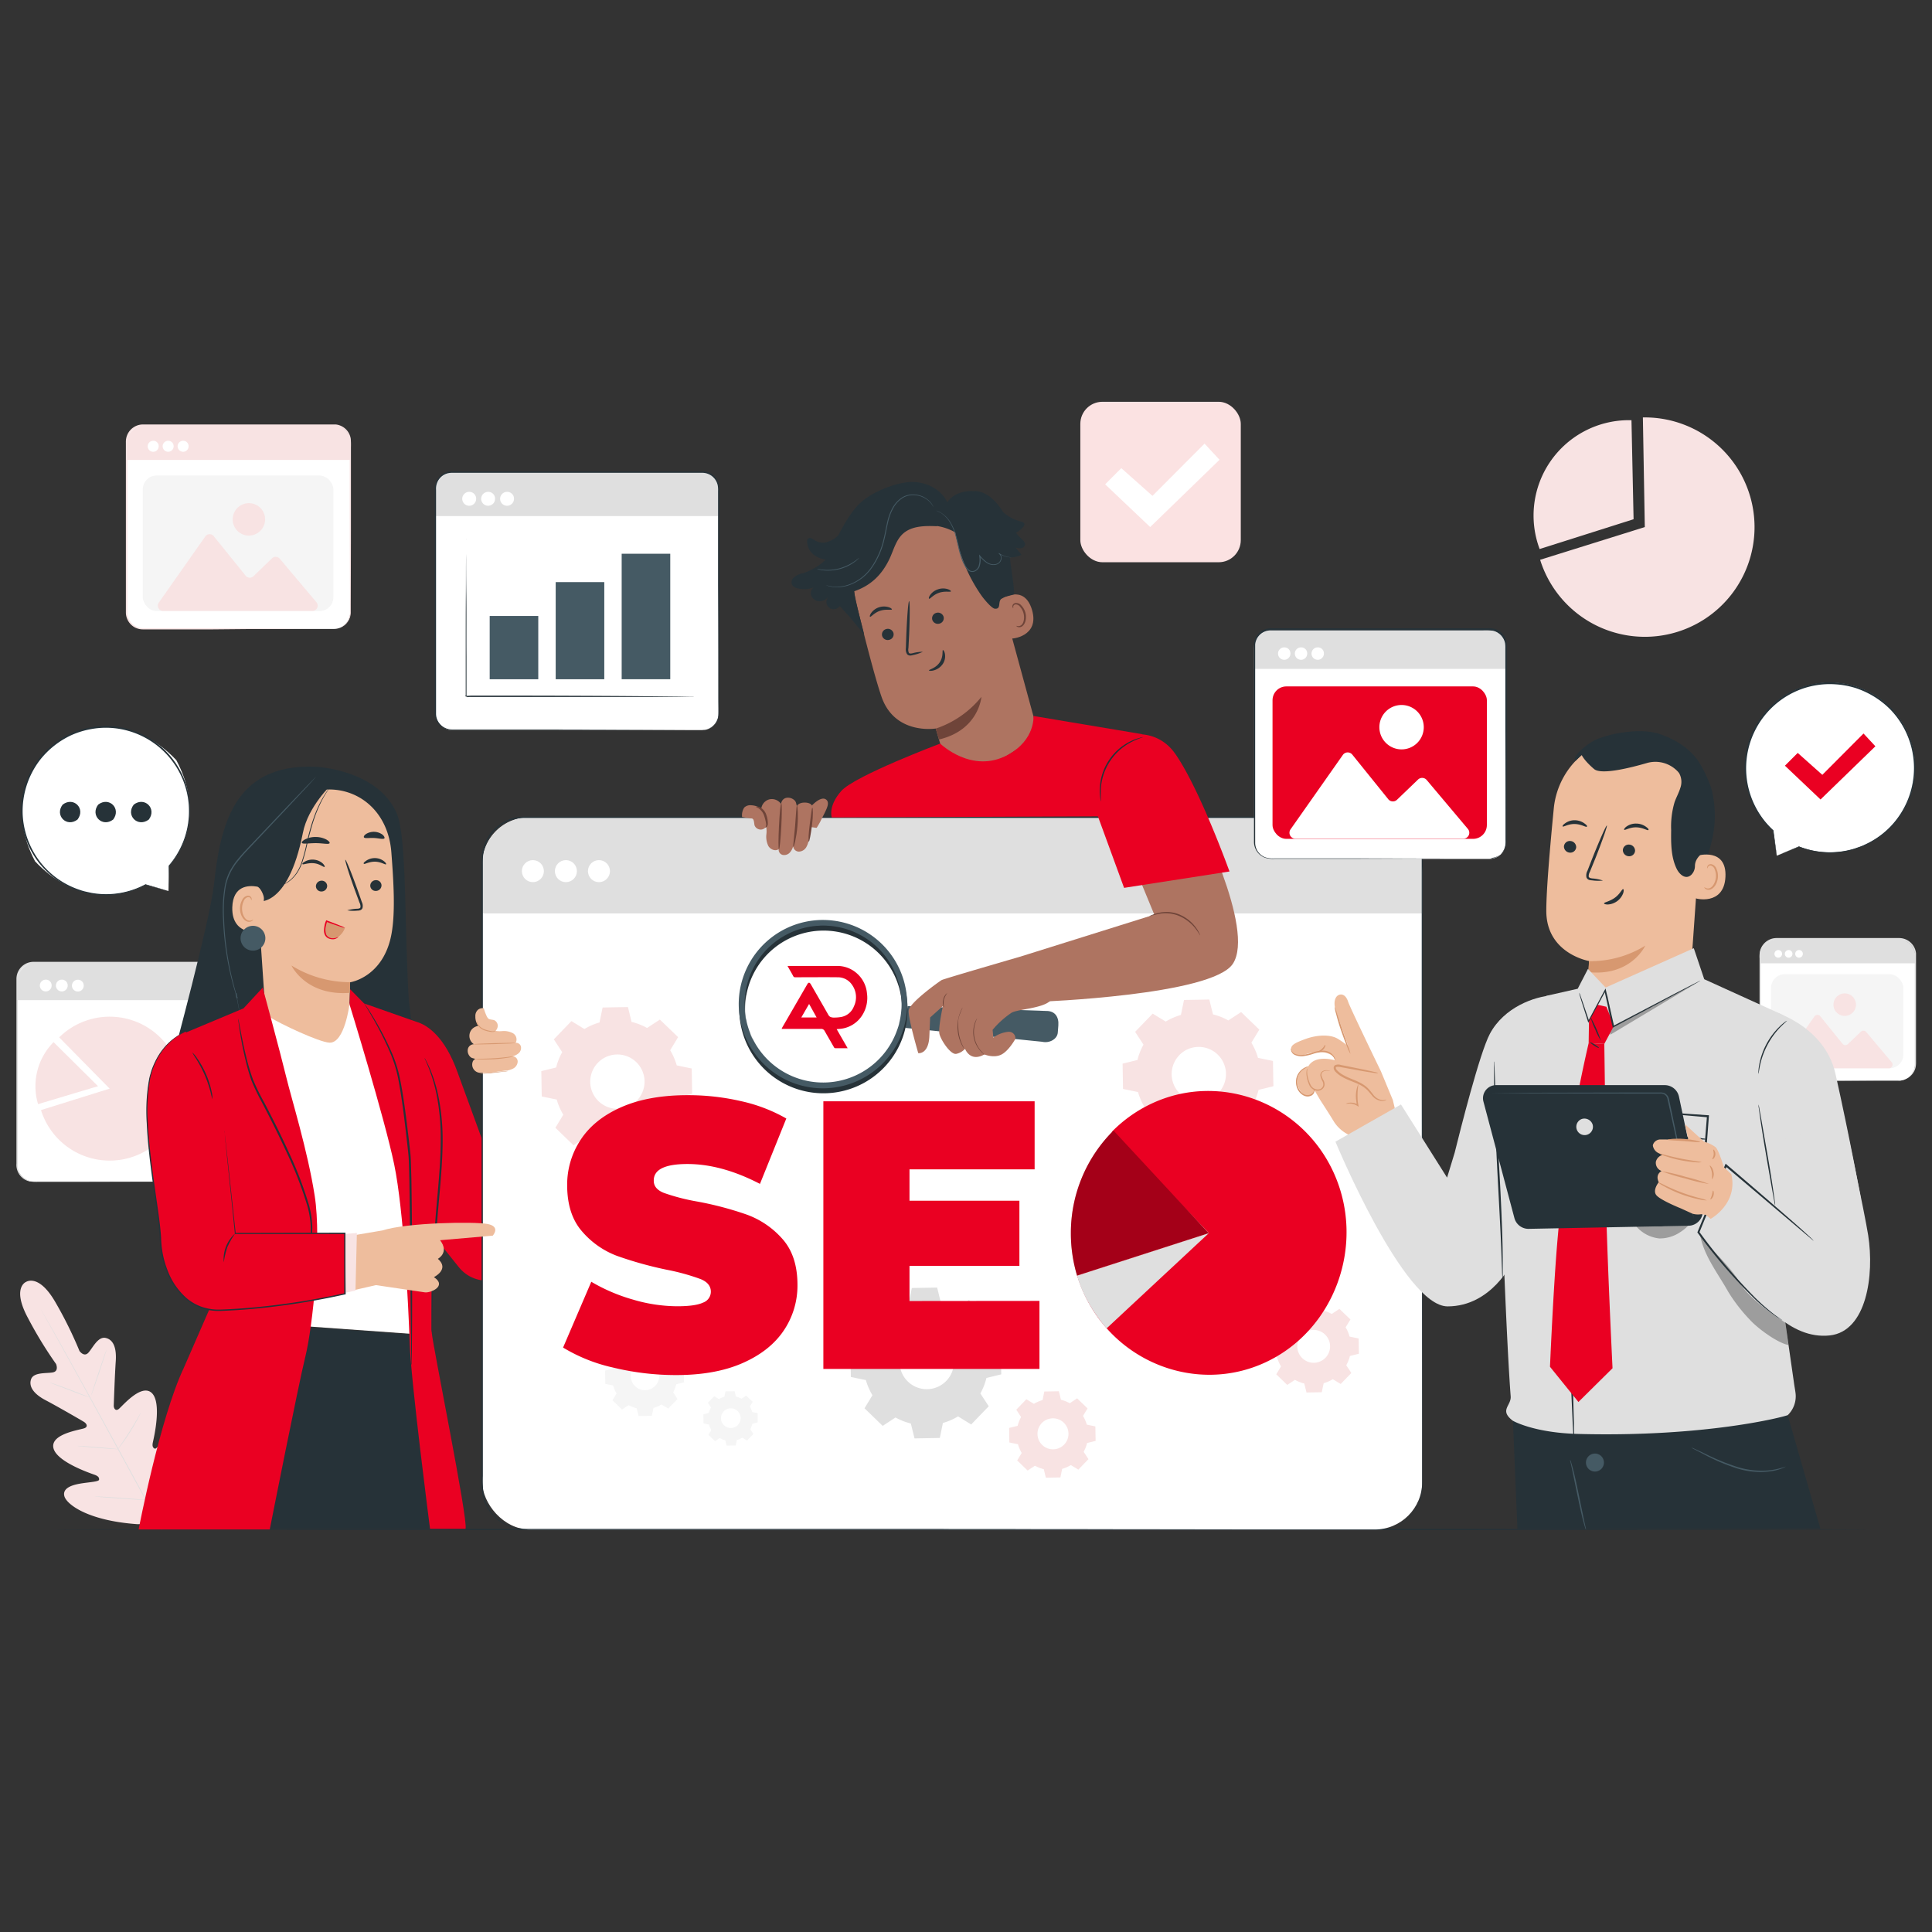 <svg xmlns="http://www.w3.org/2000/svg" viewBox="0 0 623.13 623.13"><rect x="0" y="0" width="623.13" height="623.13" fill="#333333" stroke="none"/><defs><style>.cls-1{isolation:isolate;}.cls-2{fill:#f8e3e3;}.cls-3{fill:#dfdfdf;}.cls-4{fill:#fff;}.cls-5{fill:#f5f5f5;}.cls-6{mix-blend-mode:multiply;}.cls-7{fill:#fbe2e2;}.cls-8{fill:#263238;}.cls-9{fill:#455a64;}.cls-10{fill:#ea0022;}.cls-11{fill:#eebd9d;}.cls-12{fill:#d79870;}.cls-13{opacity:0.3;}.cls-14{fill:#ae7461;}.cls-15{fill:#6f4439;}</style></defs><title>1</title><g class="cls-1"><g id="Character"><path class="cls-2" d="M8.37,413.47s-4.64,1.88.71,11.74a130.53,130.53,0,0,0,9,14.72s1,2.29-1,2.7-6.26-.16-7.07,2.25,1,4.8,4.73,6.75,11.66,6.54,12.38,7,1.42,1.47.15,2-10.93,1.76-10.06,6.3,12.09,8.29,13.3,8.73,1.52.94,1.44,1.6-3.36.78-6.09,1.25-5.81,1.5-5.09,4.08,7.45,7.86,23.46,9l7.46.05,3.89-6.4c7.49-14.21,6.57-22.7,4.76-24.68s-4.3.1-6.15,2.16-3.68,4.79-4.28,4.51-.88-.8-.6-2.07,3-12.76-.38-15.9-9.56,4.38-10.65,5.2-1.62-.35-1.59-1.16.34-10,.64-14.19-.66-7-3.23-7.58-4.27,3.38-5.65,4.81-2.81-.6-2.81-.6A130.56,130.56,0,0,0,18,420.23c-5.54-9.76-9.68-6.72-9.68-6.72"/><path class="cls-3" d="M52.16,493.31c-4-7.19-11-20.08-17-31.12s-11.5-21-15.5-28.22c-2-3.59-3.63-6.5-4.75-8.53l-1.29-2.32-.33-.6-.11-.21a1.53,1.53,0,0,1,.13.2l.35.59L15,425.4c1.15,2,2.79,4.9,4.81,8.49,4,7.19,9.53,17.16,15.56,28.19s13,23.94,17,31.15"/><path class="cls-3" d="M16.06,445.93a2.57,2.57,0,0,1,.52.13c.34.1.81.25,1.4.45,1.18.4,2.78,1,4.55,1.67l4.5,1.76,1.37.53a1.92,1.92,0,0,1,.49.21,2.75,2.75,0,0,1-.52-.13c-.33-.1-.81-.25-1.4-.46-1.17-.4-2.77-1-4.53-1.7l-4.51-1.72-1.37-.52A2.4,2.4,0,0,1,16.06,445.93Z"/><path class="cls-3" d="M29.39,450.19c-.06,0,1-3.39,2.39-7.52s2.54-7.47,2.6-7.45-1,3.39-2.39,7.52S29.45,450.21,29.39,450.19Z"/><path class="cls-3" d="M37.89,467.55a2.68,2.68,0,0,1,.29-.46l.85-1.24c.72-1,1.7-2.48,2.73-4.1s1.92-3.14,2.55-4.23c.29-.52.54-.95.74-1.3a2.87,2.87,0,0,1,.3-.46,1.87,1.87,0,0,1-.22.51c-.15.31-.38.77-.68,1.33-.6,1.12-1.46,2.64-2.49,4.27s-2,3.06-2.79,4.08c-.38.51-.69.91-.92,1.19A2.84,2.84,0,0,1,37.89,467.55Z"/><path class="cls-3" d="M25,466.35a3.32,3.32,0,0,1,.51,0l1.38.07c1.16.08,2.77.19,4.55.33l4.55.4,1.37.15a2.65,2.65,0,0,1,.5.08,1.83,1.83,0,0,1-.51,0L36,467.31c-1.16-.07-2.77-.18-4.55-.33s-3.38-.28-4.55-.39l-1.37-.15A1.71,1.71,0,0,1,25,466.35Z"/><path class="cls-3" d="M30.54,482.64a2.82,2.82,0,0,1,.66,0l1.77.09c1.49.08,3.55.21,5.83.37s4.34.32,5.84.45l1.76.16a2.94,2.94,0,0,1,.65.09,3.65,3.65,0,0,1-.65,0l-1.78-.09c-1.49-.08-3.55-.22-5.83-.38s-4.34-.31-5.84-.44l-1.76-.16Z"/><path class="cls-3" d="M46.66,483.66a4.2,4.2,0,0,1,.35-.6l1-1.6c.86-1.35,2-3.22,3.29-5.32s2.34-4,3.11-5.44l.92-1.66a4.87,4.87,0,0,1,.36-.6,4.72,4.72,0,0,1-.28.64c-.19.41-.48,1-.85,1.7-.74,1.42-1.81,3.37-3.06,5.47s-2.46,4-3.36,5.3c-.45.66-.82,1.2-1.08,1.56A4.06,4.06,0,0,1,46.66,483.66Z"/><rect class="cls-4" x="40.79" y="137.16" width="72.16" height="65.7" rx="5.27"/><path class="cls-2" d="M46.86,137.16h60.5a5.59,5.59,0,0,1,5.59,5.59v5.59a0,0,0,0,1,0,0H40.79a0,0,0,0,1,0,0v-5.11A6.07,6.07,0,0,1,46.86,137.16Z"/><path class="cls-4" d="M51.18,143.84a1.77,1.77,0,1,1-1.76-1.67A1.71,1.71,0,0,1,51.18,143.84Z"/><path class="cls-4" d="M56,143.84a1.77,1.77,0,1,1-1.77-1.67A1.72,1.72,0,0,1,56,143.84Z"/><path class="cls-4" d="M60.83,143.84a1.77,1.77,0,1,1-1.77-1.67A1.72,1.72,0,0,1,60.83,143.84Z"/><path class="cls-2" d="M107.69,202.85s.24,0,.69-.07a5.1,5.1,0,0,0,1.88-.65,5.21,5.21,0,0,0,2.61-4.37c0-.74,0-1.54,0-2.38,0-6.76-.05-16.52-.08-28.58,0-6,0-12.64,0-19.73,0-.89,0-1.78,0-2.68a26.77,26.77,0,0,0-.06-2.7,5.07,5.07,0,0,0-3.2-4,4.61,4.61,0,0,0-1.33-.31c-.45,0-.93,0-1.41,0H98l-51.89,0a5.06,5.06,0,0,0-4.86,3.7,5.17,5.17,0,0,0-.18,1.62V161c0,8.68,0,17.06,0,25q0,6,0,11.66a5.08,5.08,0,0,0,2.69,4.35,5.21,5.21,0,0,0,2.53.6h2.69l19.73,0,28.58.07,7.76.05,2,0,.69,0s-.23,0-.69,0l-2,0-7.76,0L68.64,203l-19.73,0H46.22a5.69,5.69,0,0,1-2.72-.63,5.51,5.51,0,0,1-2.9-4.71c0-3.78,0-7.67,0-11.66,0-8,0-16.35,0-25q0-6.51,0-13.24v-5.07a6.09,6.09,0,0,1,.2-1.74,5.53,5.53,0,0,1,5.31-4.05l51.89,0h8.8c.48,0,.95,0,1.45,0a5.33,5.33,0,0,1,1.43.34,5.44,5.44,0,0,1,3.45,4.31,25.7,25.7,0,0,1,.06,2.76v2.68c0,7.09,0,13.7,0,19.73,0,12.06-.05,21.82-.07,28.58,0,.84,0,1.63,0,2.39a5.34,5.34,0,0,1-2.72,4.44,5.22,5.22,0,0,1-1.93.62A4.49,4.49,0,0,1,107.69,202.85Z"/><rect class="cls-5" x="46.06" y="153.37" width="61.46" height="43.72" rx="4.46"/><path class="cls-2" d="M51.22,194.36l15-21.35a1.69,1.69,0,0,1,2.71-.09L79.24,185.7a1.7,1.7,0,0,0,2.5.16l6-5.8a1.7,1.7,0,0,1,2.48.13l11.84,14.05a1.7,1.7,0,0,1-1.3,2.8H52.61A1.7,1.7,0,0,1,51.22,194.36Z"/><path class="cls-2" d="M85.44,166.69a5.23,5.23,0,1,1-4.34-4.34A5.23,5.23,0,0,1,85.44,166.69Z"/><rect class="cls-4" x="567.56" y="302.94" width="50.11" height="45.62" rx="5.27"/><path class="cls-3" d="M573.63,302.94h38.45a5.59,5.59,0,0,1,5.59,5.59v2.17a0,0,0,0,1,0,0H567.56a0,0,0,0,1,0,0V309A6.07,6.07,0,0,1,573.63,302.94Z"/><path class="cls-4" d="M574.77,307.58a1.23,1.23,0,1,1-1.23-1.16A1.2,1.2,0,0,1,574.77,307.58Z"/><path class="cls-4" d="M578.12,307.58a1.23,1.23,0,1,1-1.23-1.16A1.2,1.2,0,0,1,578.12,307.58Z"/><path class="cls-4" d="M581.47,307.58a1.23,1.23,0,1,1-1.23-1.16A1.2,1.2,0,0,1,581.47,307.58Z"/><path class="cls-3" d="M612.4,348.56a6.57,6.57,0,0,0,1.8-.37,5.22,5.22,0,0,0,3.26-3.82,8.71,8.71,0,0,0,.11-1.8c0-.64,0-1.31,0-2,0-1.4,0-2.93,0-4.56,0-3.29,0-7,0-11.14s0-8.65,0-13.5c0-1.2,0-2.47,0-3.68a5.12,5.12,0,0,0-1.63-3.2c-1.88-1.89-4.81-1.19-7.49-1.32l-35.49,0a5,5,0,0,0-4.9,3.85,9.16,9.16,0,0,0-.14,2.24c0,3.07,0,6.09,0,9.06,0,5.93,0,11.66,0,17.12v8a5,5,0,0,0,1.34,3.33,5.07,5.07,0,0,0,3.11,1.59c4.8.09,9.35,0,13.47.07l19.55.07,5.31,0,1.38,0a4.24,4.24,0,0,1,.47,0,4.24,4.24,0,0,1-.47,0l-1.38,0-5.31,0-19.55.07c-4.14,0-8.63.07-13.52,0a5.48,5.48,0,0,1-3.35-1.7,5.38,5.38,0,0,1-1.46-3.59c0-2.59,0-5.25,0-8,0-5.46,0-11.19,0-17.12v-9.06a9.41,9.41,0,0,1,.15-2.35,5.5,5.5,0,0,1,5.35-4.2l35.49,0h4a5.49,5.49,0,0,1,5.48,4.9c0,1.29,0,2.5,0,3.72,0,4.85,0,9.37,0,13.5s0,7.85,0,11.14c0,1.63,0,3.16,0,4.56,0,.71,0,1.38,0,2a8.54,8.54,0,0,1-.13,1.84,5.3,5.3,0,0,1-3.41,3.87,4.65,4.65,0,0,1-1.36.28Z"/><rect class="cls-5" x="571.21" y="314.2" width="42.68" height="30.36" rx="4.46"/><path class="cls-2" d="M574.79,342.66l10.42-14.83a1.19,1.19,0,0,1,1.89-.06l7.16,8.88a1.17,1.17,0,0,0,1.73.11l4.2-4a1.18,1.18,0,0,1,1.72.09l8.22,9.76a1.18,1.18,0,0,1-.91,1.94H575.76A1.18,1.18,0,0,1,574.79,342.66Z"/><path class="cls-2" d="M598.56,323.45a3.63,3.63,0,1,1-3-3A3.63,3.63,0,0,1,598.56,323.45Z"/><rect class="cls-4" x="5.49" y="310.58" width="64.79" height="70.54" rx="5.27"/><path class="cls-3" d="M11.56,310.58H64.69a5.59,5.59,0,0,1,5.59,5.59v6.41a0,0,0,0,1,0,0H5.49a0,0,0,0,1,0,0v-5.93A6.07,6.07,0,0,1,11.56,310.58Z"/><path class="cls-4" d="M16.65,317.76a1.9,1.9,0,1,1-1.9-1.79A1.84,1.84,0,0,1,16.65,317.76Z"/><path class="cls-4" d="M21.83,317.76a1.9,1.9,0,1,1-1.9-1.79A1.84,1.84,0,0,1,21.83,317.76Z"/><path class="cls-4" d="M27,317.76A1.9,1.9,0,1,1,25.1,316,1.84,1.84,0,0,1,27,317.76Z"/><path class="cls-3" d="M65,381.12s.23,0,.67-.07a5.24,5.24,0,0,0,4-2.92,5.06,5.06,0,0,0,.51-1.95c0-.73,0-1.51,0-2.34,0-6.63,0-16.21-.07-28,0-5.92,0-12.4,0-19.36,0-3.48,0-7.07,0-10.78a5.06,5.06,0,0,0-2.79-4.34,5.33,5.33,0,0,0-2.69-.54H61.67l-50.9,0a5.08,5.08,0,0,0-4.83,3.58,11.59,11.59,0,0,0-.21,3.25V321c0,4.39,0,8.73,0,13,0,8.51,0,16.73,0,24.55,0,3.91,0,7.73,0,11.44,0,1.85,0,3.68,0,5.47a5.18,5.18,0,0,0,2,4.49,5,5,0,0,0,2.27,1,20.87,20.87,0,0,0,2.51.07H26.71l28,.08,7.62,0,2,0,.68,0-.68,0-2,0-7.62,0-28,.07-9.29,0H12.48a20.3,20.3,0,0,1-2.57-.07,5.23,5.23,0,0,1-2.44-1,5.53,5.53,0,0,1-2.17-4.8c0-1.79,0-3.62,0-5.47,0-3.71,0-7.53,0-11.44,0-7.82,0-16,0-24.55,0-4.26,0-8.6,0-13v-5a5.84,5.84,0,0,1,.24-1.71,5.52,5.52,0,0,1,5.27-3.91l50.9,0h2.92a5.75,5.75,0,0,1,2.88.59,5.46,5.46,0,0,1,3,4.7v10.79c0,7,0,13.44,0,19.36,0,11.82-.06,21.4-.08,28,0,.83,0,1.6,0,2.35a5.47,5.47,0,0,1-.54,2,5.4,5.4,0,0,1-2.22,2.31,5.08,5.08,0,0,1-1.9.59A5.6,5.6,0,0,1,65,381.12Z"/><path class="cls-2" d="M35.37,351.12,19.09,334.58a23.21,23.21,0,1,1-4.87,26.09,21.91,21.91,0,0,1-1-2.63Z"/><path class="cls-2" d="M31.62,350.33l-19.34,5.79a20.17,20.17,0,0,1,5-20Z"/><g class="cls-6"><rect class="cls-7" x="348.44" y="129.59" width="51.75" height="51.75" rx="7.12"/></g><polygon class="cls-4" points="356.45 156.21 361.66 151 371.71 159.93 388.5 143.08 393.34 148.29 370.97 169.99 356.45 156.21"/><path class="cls-2" d="M530.5,170l-.62-35.37h.62a35.38,35.38,0,1,1-33.76,45.92Z"/><path class="cls-2" d="M526.88,167.47l-30.3,9.61a30.76,30.76,0,0,1,28.8-41.56h.82Z"/><path class="cls-8" d="M603.45,493.31c0,.13-131.33.23-293.31.23s-293.34-.1-293.34-.23,131.31-.23,293.34-.23S603.45,493.18,603.45,493.31Z"/><rect class="cls-4" x="140.41" y="152.29" width="91.37" height="83.19" rx="5.27"/><path class="cls-3" d="M146.48,152.29H226.2a5.59,5.59,0,0,1,5.59,5.59v8.57a0,0,0,0,1,0,0H140.41a0,0,0,0,1,0,0v-8.09A6.07,6.07,0,0,1,146.48,152.29Z"/><path class="cls-4" d="M153.57,160.75a2.24,2.24,0,1,1-2.24-2.11A2.18,2.18,0,0,1,153.57,160.75Z"/><path class="cls-4" d="M159.67,160.75a2.24,2.24,0,1,1-2.24-2.11A2.18,2.18,0,0,1,159.67,160.75Z"/><path class="cls-4" d="M165.78,160.75a2.24,2.24,0,1,1-2.24-2.11A2.19,2.19,0,0,1,165.78,160.75Z"/><path class="cls-4" d="M150.46,173.91v50.88c0-.47,73.45,0,73.45,0"/><path class="cls-8" d="M223.91,224.79a1.14,1.14,0,0,1-.32,0l-1,0-3.62,0H205.7l-44,0-6.35,0-3.11,0c-.52,0-1,0-1.53.06l-.17,0h0c.53,0-.41-.26-.33-.2v-1.24c0-4.05,0-8,0-11.67,0-7.43,0-14.13.05-19.76s0-10.15.07-13.33c0-1.55,0-2.76,0-3.62l0-.94a2,2,0,0,1,0-.32,1.34,1.34,0,0,1,0,.32l0,.94c0,.86,0,2.07,0,3.62,0,3.18,0,7.72.08,13.33s0,12.33.05,19.76c0,3.72,0,7.62,0,11.67v1.24c.08.08-.84-.2-.3-.22h.05l.07,0,.21,0c.52,0,1-.05,1.55-.07l3.11,0,6.36,0c17.17,0,32.71.08,44,.17l13.32.14,3.63.07.94,0Z"/><rect class="cls-9" x="157.94" y="198.67" width="15.67" height="20.41"/><rect class="cls-9" x="179.23" y="187.75" width="15.67" height="31.33"/><rect class="cls-9" x="200.51" y="178.6" width="15.67" height="40.47"/><path class="cls-8" d="M226.52,235.47a8,8,0,0,0,.87-.1,5.24,5.24,0,0,0,4.29-4.55c.07-1.64,0-3.56,0-5.71,0-8.61,0-21.06-.08-36.44,0-7.69,0-16.12,0-25.16v-5.15a8.75,8.75,0,0,0-.09-1.71,5.07,5.07,0,0,0-4.78-4.15H211.86l-66.17,0a5,5,0,0,0-3.73,1.65,5.19,5.19,0,0,0-1.32,3.86v25.52c0,11.07,0,21.75,0,31.92q0,7.62,0,14.86a5.08,5.08,0,0,0,4.08,4.85,9.53,9.53,0,0,0,1.7.1h5.16l25.16,0,36.44.07,9.91.05,2.57,0,.88,0-.88,0-2.57,0-9.91,0-36.44.08-25.16,0H146.4a8.85,8.85,0,0,1-1.77-.1,5.46,5.46,0,0,1-4.41-5.23q0-7.23,0-14.87c0-10.17,0-20.85,0-31.92q0-8.31,0-16.89V158a5.65,5.65,0,0,1,1.44-4.17,5.48,5.48,0,0,1,4.07-1.81l66.17,0,14.87,0a5.48,5.48,0,0,1,5.16,4.49,8.93,8.93,0,0,1,.09,1.78v5.15c0,9,0,17.47,0,25.16,0,15.38-.06,27.83-.07,36.44,0,2.16,0,4.06-.06,5.73a5.36,5.36,0,0,1-2.06,3.57,5.25,5.25,0,0,1-2.36,1,3.63,3.63,0,0,1-.66.05Z"/><path class="cls-4" d="M573.06,276l-1.17-8.13a27.39,27.39,0,1,1,8.34,5.17h0Z"/><polygon class="cls-10" points="575.69 246.96 579.82 242.84 587.76 249.91 601.04 236.58 604.87 240.7 587.18 257.86 575.69 246.96"/><path class="cls-8" d="M573.06,276s.17-.09.48-.22l1.38-.6L580.2,273l0,.19h0a.1.1,0,0,1,0-.15.1.1,0,0,1,.13,0,27.07,27.07,0,0,0,17.18.84c.71-.18,1.39-.47,2.11-.7a16,16,0,0,0,2.11-.89,26.88,26.88,0,0,0,8-5.7,27.22,27.22,0,0,0-.13-37.85,28.16,28.16,0,0,0-11.22-6.86,27.29,27.29,0,0,0-6.35-1.16,26.73,26.73,0,0,0-12.2,2A27.19,27.19,0,0,0,572,267.83c.35,2.63.62,4.66.8,6.06.09.67.16,1.2.2,1.57s.06.56.06.56l-.09-.51c-.06-.37-.14-.88-.25-1.53-.21-1.41-.53-3.44-.94-6.08l0,.07a27.21,27.21,0,0,1-7.47-11.05,27.58,27.58,0,0,1,15.24-34.73A27.18,27.18,0,0,1,592,220.11a28,28,0,0,1,17.92,8.17,28.3,28.3,0,0,1,4,5.28,27.47,27.47,0,0,1,3.8,12.14,27.75,27.75,0,0,1-1.8,11.81,27.35,27.35,0,0,1-14.13,15.07,15.19,15.19,0,0,1-2.15.88c-.73.24-1.42.52-2.14.7a28.34,28.34,0,0,1-4.17.81,27.49,27.49,0,0,1-13.19-1.81l.1-.19h0a.12.12,0,0,1,0,.15.1.1,0,0,1-.05,0l-5.39,2.14-1.37.54Z"/><path class="cls-4" d="M54.34,287.38l.19-8.13c7.06-8.1,9.49-20.61,2.34-34.08-24.95-26.43-62.54.48-45.56,32.63,11.4,12.11,25.38,13.06,35.64,7.52h0Z"/><path class="cls-8" d="M54.34,287.38l-.5-.16-1.42-.42L47,285.22l0,.19h0a.11.11,0,0,0-.13-.18,26.82,26.82,0,0,1-16.78,2.85c-.72-.1-1.42-.29-2.15-.44a15.93,15.93,0,0,1-2.19-.62,26.66,26.66,0,0,1-15.35-13,27.23,27.23,0,0,1-3.08-11.2,27.18,27.18,0,0,1,5.56-17.68,27.63,27.63,0,0,1,10.21-8.06,27,27,0,0,1,6.11-1.89,26.45,26.45,0,0,1,12.22.55,26.91,26.91,0,0,1,13,43.46q0,3.94-.08,6.05c0,.67,0,1.19,0,1.57s0,.55,0,.55,0-.16,0-.51,0-.88.06-1.54c0-1.4.12-3.44.21-6.07l0,.07a27,27,0,0,0,6-11.74,27.21,27.21,0,0,0-43.42-27.51,27.61,27.61,0,0,0-4.74,4.74,28,28,0,0,0-3.34,5.67,27.2,27.2,0,0,0,16.51,36.9,15,15,0,0,0,2.22.61c.74.15,1.46.34,2.18.44a27.77,27.77,0,0,0,4.2.3A27.06,27.06,0,0,0,47,285.41l-.12-.17h0a.1.1,0,0,0,0,.15.09.09,0,0,0,0,0l5.55,1.47,1.41.37Z"/><path class="cls-8" d="M43.14,259.51C40.45,263,44.44,267,48,264.33,50.65,260.81,46.66,256.82,43.14,259.51Z"/><path class="cls-8" d="M31.67,259.51C29,263,33,267,36.5,264.33,39.18,260.81,35.2,256.82,31.67,259.51Z"/><path class="cls-8" d="M20.21,259.51C17.53,263,21.51,267,25,264.33,27.72,260.81,23.74,256.82,20.21,259.51Z"/><path class="cls-10" d="M177.19,358.59l-17.44-4.7-3.47,15.78-8.7-23.8c-4.06-11.38-9.61-15.3-13.44-16.36l-1.39,1.8,3.67,62.95L148,408.72c5.44,6.76,16.41,5.44,19.55-2.65C174.12,389.27,176.34,363.7,177.19,358.59Z"/><path class="cls-8" d="M54.37,493.06h87.24l-9.15-62.63-55.6-4s-9.59,9.4-12.77,20.44S54.37,493.06,54.37,493.06Z"/><path class="cls-8" d="M69,285.3c2.06-18.58,6.11-39,32.59-38,0,0,20,.7,26.3,14.87,3.44,7.68,2.47,36.84,4,60.89l3.87,30.85-80.1-12.38S67.76,296.85,69,285.3Z"/><path class="cls-11" d="M105.4,254.64l-1.71-1.52L86.06,260.9a5,5,0,0,0-4.55,5l4,59.13c.11,3.94-1,6.41,1.54,9.48l17.08,20.44c6,7.36,4.9-9.25,9.15-17.72.3-.59-1.14-2.71-1.06-3.13a10.53,10.53,0,0,0,.22-1.31c.38-4.7.28-8.76.28-8.76.15-5.15.18-7.26.19-7.22s10.89-1.61,13.39-15.76c1.24-7,.65-16.63-.07-26.07C125.25,261.89,115.92,254.28,105.4,254.64Z"/><path class="cls-8" d="M105.52,285.73a1.81,1.81,0,0,1-1.78,1.8,1.74,1.74,0,0,1-1.85-1.67,1.84,1.84,0,0,1,1.79-1.81A1.74,1.74,0,0,1,105.52,285.73Z"/><path class="cls-8" d="M123.05,285.55a1.81,1.81,0,0,1-1.79,1.8,1.73,1.73,0,0,1-1.84-1.67,1.81,1.81,0,0,1,1.78-1.8A1.74,1.74,0,0,1,123.05,285.55Z"/><path class="cls-8" d="M124.51,278.76c-.23.23-1.59-.81-3.55-.84s-3.4.93-3.61.68.13-.53.76-1a5,5,0,0,1,2.9-.84,4.74,4.74,0,0,1,2.82,1C124.43,278.22,124.62,278.66,124.51,278.76Z"/><path class="cls-8" d="M104.69,279.61c-.25.21-1.5-1-3.44-1.19s-3.49.56-3.67.3.19-.51.86-.89a5,5,0,0,1,3-.54,4.77,4.77,0,0,1,2.71,1.25C104.66,279.07,104.81,279.52,104.69,279.61Z"/><path class="cls-8" d="M112,293.61a13.31,13.31,0,0,1,3.19-.52c.5,0,1-.13,1.07-.47a2.61,2.61,0,0,0-.31-1.49l-1.41-3.83c-2-5.45-3.37-9.93-3.15-10s2,4.28,3.94,9.73c.48,1.35.93,2.63,1.35,3.86a2.86,2.86,0,0,1,.23,2,1.26,1.26,0,0,1-.83.72,3.55,3.55,0,0,1-.86.1A12.45,12.45,0,0,1,112,293.61Z"/><path class="cls-12" d="M112.93,316.79A36.09,36.09,0,0,1,94,311.4s4.61,9.9,18.82,8.82Z"/><path class="cls-8" d="M106.31,271.94c-.25.5-2.17,0-4.48,0s-4.23.4-4.48-.11c-.1-.24.28-.7,1.08-1.12a7.37,7.37,0,0,1,3.42-.76,7.45,7.45,0,0,1,3.4.82C106.05,271.23,106.42,271.69,106.31,271.94Z"/><path class="cls-8" d="M124,270.37c-.35.44-1.69,0-3.31-.09s-3,.25-3.31-.22c-.13-.23.09-.67.7-1.08a4.77,4.77,0,0,1,5.33.25C123.93,269.7,124.11,270.16,124,270.37Z"/><path class="cls-8" d="M82.69,290.71s10.1,2.79,15-22.09c1.66-8.51,9.26-15.61,9.26-15.61l-3.21-.85s-19.55,6.21-19.87,6.47S79.18,269,79.18,269Z"/><path class="cls-11" d="M85.12,289.71c0-1-1.16-3.56-2.2-3.75-2.78-.48-7.8-.34-8,6.73-.23,9.67,9.52,7.91,9.55,7.63S85.07,293.36,85.12,289.71Z"/><path class="cls-12" d="M81.63,296.59s-.17.11-.46.23a1.69,1.69,0,0,1-1.26,0c-1-.4-1.83-2-1.84-3.78a5.62,5.62,0,0,1,.53-2.41,1.94,1.94,0,0,1,1.3-1.26.86.86,0,0,1,1,.49c.13.27.06.46.11.48s.21-.16.14-.56a1,1,0,0,0-.36-.61,1.26,1.26,0,0,0-.93-.27,2.34,2.34,0,0,0-1.79,1.46A5.53,5.53,0,0,0,77.4,293c0,1.95,1,3.79,2.36,4.23a1.81,1.81,0,0,0,1.54-.22C81.61,296.82,81.66,296.6,81.63,296.59Z"/><path class="cls-8" d="M89.32,285.77s.53,0,1.43-.34a8.75,8.75,0,0,0,3.37-2.11,11.69,11.69,0,0,0,1.73-2.16,15.56,15.56,0,0,0,1.36-2.87,58.54,58.54,0,0,0,1.85-7.08c.6-2.54,1.25-4.94,2-7.08a40.52,40.52,0,0,1,2.34-5.54,31.09,31.09,0,0,1,2.09-3.46c.28-.39.52-.68.67-.88s.24-.3.25-.29-.07.12-.21.32-.36.51-.62.91a31.93,31.93,0,0,0-2,3.49,43.9,43.9,0,0,0-2.28,5.52c-.72,2.14-1.36,4.53-2,7.07a57.24,57.24,0,0,1-1.88,7.11,15.6,15.6,0,0,1-1.4,2.9,12,12,0,0,1-1.78,2.17,8.59,8.59,0,0,1-3.47,2.07A5.1,5.1,0,0,1,89.32,285.77Z"/><path class="cls-9" d="M77.48,327.37a2.45,2.45,0,0,1-.12-.46c-.07-.34-.17-.79-.29-1.36-.24-1.24-.59-3-1-5.21l.24,0c.06.34.12.73.19,1.13v0c.06.13.14.28.22.43l-.24.1a92.76,92.76,0,0,1-3.61-15.44,94.75,94.75,0,0,1-.92-10,46.22,46.22,0,0,1,.59-11A17.47,17.47,0,0,1,74.11,281a22.88,22.88,0,0,1,2.54-3.8c1.89-2.33,3.94-4.35,5.81-6.35l10-10.53,6.79-7.08,1.86-1.91.49-.49c.11-.1.17-.16.18-.15s0,.07-.15.18l-.46.52-1.8,2-6.68,7.17-10,10.6c-1.86,2-3.9,4-5.76,6.34a19,19,0,0,0-4.07,8.07,46.64,46.64,0,0,0-.59,10.93,94.49,94.49,0,0,0,.88,10,98.34,98.34,0,0,0,3.46,15.41l-.24.1c-.07-.16-.14-.3-.21-.43v0c-.06-.4-.12-.79-.18-1.14l.23,0c.4,2.24.72,4,.94,5.23.09.58.17,1,.22,1.38A2.78,2.78,0,0,1,77.48,327.37Z"/><path class="cls-9" d="M77.59,302.71a4,4,0,1,0,3.85-4.1A4,4,0,0,0,77.59,302.71Z"/><path class="cls-8" d="M136,344.83a3.74,3.74,0,0,1,.15.91c.07.68.17,1.55.28,2.63.25,2.29.48,5.61.7,9.71.42,8.21.41,19.57,0,32.1s-.75,23.86-.63,32.06c0,4.1.12,7.42.22,9.72,0,1.08.06,2,.09,2.64a5,5,0,0,1,0,.92,3.77,3.77,0,0,1-.13-.91c-.05-.68-.13-1.55-.22-2.64-.19-2.29-.34-5.61-.45-9.72-.24-8.22,0-19.57.42-32.1s.5-23.85.21-32c-.15-4.1-.3-7.42-.47-9.71-.06-1.08-.11-2-.14-2.64A5,5,0,0,1,136,344.83Z"/><path class="cls-4" d="M70.49,349.38l9.75,77.07L133,430.23l3.41,1.74-3.48-63.68L114.6,324.75l-1.84-1.12s-1.53,12.87-6.49,12.66c-3.38-.15-16.14-6.21-19-8.09L84.51,320Z"/><path class="cls-10" d="M59.27,441.21l11.22-25.72L59.62,333.16l18.92-7.93,6.19-6.69s5.75,21.24,7.55,28.68,6.93,23.8,9.22,38.46-.68,42.43-3,51.81-11.5,55.82-11.5,55.82H44.71S51.55,457.49,59.27,441.21Z"/><path class="cls-10" d="M112.93,319.06l4.49,4.57,16.72,5.88s4.92,19.28,5.11,25.22-.09,71.87,0,75,11.85,60.75,10.9,63.36H138.7s-6.15-47.37-6.56-59.77-1.92-42.85-5-57.75S112.75,324,112.75,324Z"/><path class="cls-8" d="M132.65,440.21a1,1,0,0,1,0-.31c0-.24,0-.54,0-.91,0-.85,0-2-.07-3.48,0-3.08-.07-7.43-.12-12.79-.11-10.81-.16-25.74-.43-42.22-.05-2.06-.09-4.1-.17-6.1s-.34-3.94-.55-5.88c-.44-3.86-.87-7.58-1.35-11.12s-1-6.89-1.63-10a42.84,42.84,0,0,0-2.69-8.35,107.41,107.41,0,0,0-5.79-11.37l-1.76-3-.46-.78a1.13,1.13,0,0,1-.14-.28,1.43,1.43,0,0,1,.2.24l.51.75c.45.66,1.09,1.64,1.87,2.94a96.24,96.24,0,0,1,6,11.32,42.63,42.63,0,0,1,2.8,8.42c.66,3.12,1.2,6.48,1.69,10s.94,7.27,1.39,11.13c.21,1.93.5,3.89.56,5.92s.13,4.05.18,6.12c.27,16.49.25,31.42.23,42.22,0,5.37-.06,9.72-.08,12.8q0,2.21-.06,3.48c0,.37,0,.67,0,.91A1.3,1.3,0,0,1,132.65,440.21Z"/><path class="cls-8" d="M101.22,416.42a4.61,4.61,0,0,1-.18-.92c-.09-.61-.2-1.51-.31-2.67-.23-2.33-.49-5.7-.55-9.87,0-2.09,0-4.38.06-6.84A29.3,29.3,0,0,0,99,388.49a124.65,124.65,0,0,0-6.5-16.73c-2.68-5.81-5.43-11.25-8-16.19a67.52,67.52,0,0,1-3.42-7.13,61.86,61.86,0,0,1-1.9-6.59c-1-4.07-1.53-7.41-1.9-9.71-.18-1.16-.3-2.06-.38-2.67a5,5,0,0,1-.07-.93,5.91,5.91,0,0,1,.21.92c.12.66.29,1.54.5,2.63.44,2.29,1.07,5.61,2.09,9.66a63.06,63.06,0,0,0,2,6.51,67.64,67.64,0,0,0,3.44,7.05c2.58,4.92,5.36,10.37,8,16.19a121.74,121.74,0,0,1,6.48,16.84,29.61,29.61,0,0,1,1.18,7.8c-.11,2.45-.15,4.73-.15,6.81,0,4.16.2,7.53.34,9.86.08,1.11.15,2,.2,2.67A6.64,6.64,0,0,1,101.22,416.42Z"/><path class="cls-8" d="M136.91,341.21a4.1,4.1,0,0,1,.47.79c.29.52.67,1.31,1.14,2.35a47,47,0,0,1,2.86,9.16,70.27,70.27,0,0,1,1.38,14.18c0,5.37-.44,11.24-1,17.39-1.13,12.3-1.85,23.45-2.09,31.53-.15,4-.23,7.32-.28,9.58,0,1.07,0,1.94-.07,2.6a4,4,0,0,1-.08.91,5.33,5.33,0,0,1-.06-.91c0-.66,0-1.53,0-2.61,0-2.26,0-5.53.06-9.58.13-8.1.77-19.28,1.91-31.57.54-6.15,1-12,1-17.34a72.43,72.43,0,0,0-1.23-14.08,51.71,51.71,0,0,0-2.64-9.16c-.43-1.05-.77-1.86-1-2.39A4.86,4.86,0,0,1,136.91,341.21Z"/><path class="cls-12" d="M105.35,297.07a5.61,5.61,0,0,0-.6,3.3,2.67,2.67,0,0,0,.66,1.78,2.31,2.31,0,0,0,1.69.63,4.89,4.89,0,0,0,1.78-.46,6.36,6.36,0,0,0,2.4-3.08C109.73,298.7,107,297.59,105.35,297.07Z"/><path class="cls-10" d="M109.17,302.15a2.48,2.48,0,0,1-2.16.77,3.16,3.16,0,0,1-1.18-.32,2.25,2.25,0,0,1-1-1,3.11,3.11,0,0,1-.33-1.52,9.8,9.8,0,0,1,.18-1.6,6.21,6.21,0,0,1,.46-1.48l.08-.19.19.07c1.69.63,3.16,1.2,4.21,1.63a7.76,7.76,0,0,1,1.65.76,8,8,0,0,1-1.74-.48c-1.08-.35-2.57-.87-4.26-1.48l.27-.11a6.67,6.67,0,0,0-.4,1.37,4.68,4.68,0,0,0,.07,2.84A2.25,2.25,0,0,0,107,302.6a3.41,3.41,0,0,0,1.58-.21C109,302.25,109.15,302.12,109.17,302.15Z"/><rect class="cls-4" x="155.54" y="263.61" width="303.16" height="229.7" rx="15.3"/><path class="cls-3" d="M170.62,263.61H443.05a15.76,15.76,0,0,1,15.76,15.76v15.25a0,0,0,0,1,0,0H155.54a0,0,0,0,1,0,0V278.68A15.07,15.07,0,0,1,170.62,263.61Z"/><path class="cls-8" d="M445.06,493.31l.68-.05c.22,0,.51,0,.84-.06l1.15-.18c.44-.1.92-.23,1.45-.38a12.88,12.88,0,0,0,1.68-.68,13.12,13.12,0,0,0,3.73-2.6,13.49,13.49,0,0,0,3.14-4.82l.27-.76c.08-.26.14-.53.21-.8a11.1,11.1,0,0,0,.32-1.68,33.36,33.36,0,0,0,.1-3.65c0-5.07,0-10.93,0-17.52,0-26.38,0-64.54-.08-111.69q0-17.69,0-37,0-9.66,0-19.69V281.62c0-1.69,0-3.42,0-5.12a13.3,13.3,0,0,0-1.22-4.91,13.44,13.44,0,0,0-7.37-6.88,13.88,13.88,0,0,0-5.12-.9H372l-202.83,0a13.36,13.36,0,0,0-11.19,6,13.58,13.58,0,0,0-2.17,6.14c-.08,1.08-.07,2.2-.07,3.32v81.55c0,33.93,0,66.66,0,97.84,0,3.89,0,7.77,0,11.61v5.76a44.41,44.41,0,0,0,.18,5.67,13.34,13.34,0,0,0,10.9,11.15,33.6,33.6,0,0,0,5.51.22l43,0,77.12,0,111.68.08,30.37,0,7.89,0,2.69,0-2.69,0-7.89,0-30.37,0-111.68.07-77.12,0h-43a35,35,0,0,1-5.59-.22,14,14,0,0,1-5.24-2.09,13.87,13.87,0,0,1-6-9.41,45.77,45.77,0,0,1-.18-5.73V458.69c0-31.18,0-63.91,0-97.84q0-25.44,0-51.75V279.3c0-1.12,0-2.23.07-3.36a14.21,14.21,0,0,1,2.24-6.36,13.82,13.82,0,0,1,11.58-6.2H444.76a14.27,14.27,0,0,1,5.26.93,13.81,13.81,0,0,1,8.83,12.14c.08,1.74,0,3.44,0,5.14,0,3.41,0,6.78,0,10.13v19.69q0,19.29,0,37c0,47.15-.05,85.31-.07,111.69,0,6.59,0,12.45,0,17.52a31.4,31.4,0,0,1-.12,3.67,11.48,11.48,0,0,1-.32,1.69c-.07.27-.13.55-.21.81s-.19.51-.29.76a13.54,13.54,0,0,1-6.94,7.45,15.12,15.12,0,0,1-1.69.67c-.54.15-1,.27-1.46.37l-1.16.17c-.33,0-.61,0-.84.05Z"/><circle class="cls-4" cx="171.87" cy="280.97" r="3.55"/><circle class="cls-4" cx="182.52" cy="280.97" r="3.55"/><circle class="cls-4" cx="193.18" cy="280.97" r="3.55"/><path class="cls-2" d="M188.47,331.9a20.13,20.13,0,0,1,4.89-2.12l1-4.83,8.17-.14,1.17,4.79a19.77,19.77,0,0,1,5,1.95l4.13-2.71,5.88,5.67-2.56,4.22a20.13,20.13,0,0,1,2.12,4.89l4.83,1,.14,8.17L218.4,354a19.77,19.77,0,0,1-2,5l2.71,4.13-5.67,5.87-4.22-2.55a20.13,20.13,0,0,1-4.89,2.12l-1,4.83-8.17.14L194,368.66a19.77,19.77,0,0,1-4.95-2L185,369.42l-5.87-5.68,2.55-4.21a20.13,20.13,0,0,1-2.12-4.89l-4.83-1-.14-8.17,4.79-1.17a19.77,19.77,0,0,1,1.95-4.95l-2.71-4.13,5.68-5.88,4.21,2.56Zm4.36,10.88a8.76,8.76,0,1,0,12.38-.22A8.75,8.75,0,0,0,192.83,342.78Z"/><path class="cls-2" d="M417.27,424a12.21,12.21,0,0,1,3-1.28l.61-2.92,4.93-.08.71,2.89a12.33,12.33,0,0,1,3,1.18l2.49-1.64,3.55,3.43L434,428.09a12,12,0,0,1,1.28,3l2.92.61.09,4.93-2.9.71a11.94,11.94,0,0,1-1.18,3l1.64,2.49-3.43,3.55-2.55-1.54a12,12,0,0,1-2.95,1.28l-.61,2.92-4.93.08-.71-2.89a12.33,12.33,0,0,1-3-1.18l-2.49,1.63-3.55-3.42,1.54-2.55a12.21,12.21,0,0,1-1.28-2.95l-2.92-.61-.08-4.93,2.89-.71a12.33,12.33,0,0,1,1.18-3L411.3,426l3.42-3.55,2.55,1.54Zm2.63,6.57a5.29,5.29,0,1,0,7.48-.13A5.29,5.29,0,0,0,419.9,430.53Z"/><path class="cls-3" d="M288.22,422.37a20.06,20.06,0,0,1,4.88-2.12l1-4.83,8.16-.14,1.18,4.79A19.92,19.92,0,0,1,308.4,422l4.13-2.71L318.4,425l-2.56,4.21a19.75,19.75,0,0,1,2.12,4.89l4.84,1,.14,8.17-4.79,1.17a20.39,20.39,0,0,1-1.95,5l2.7,4.12-5.67,5.88L309,456.83a20.06,20.06,0,0,1-4.88,2.12l-1,4.83-8.16.15-1.18-4.8a19.92,19.92,0,0,1-4.95-1.95l-4.13,2.71-5.87-5.67,2.56-4.22a20.23,20.23,0,0,1-2.12-4.88l-4.84-1-.14-8.16,4.79-1.18a20.57,20.57,0,0,1,1.95-4.95l-2.7-4.13,5.67-5.87,4.22,2.55Zm4.35,10.88A8.76,8.76,0,1,0,305,433,8.77,8.77,0,0,0,292.57,433.25Z"/><path class="cls-2" d="M333.46,452.79a11.23,11.23,0,0,1,2.8-1.22l.57-2.77,4.69-.08.67,2.75a11.13,11.13,0,0,1,2.84,1.12L347.4,451l3.37,3.26-1.47,2.42a11.39,11.39,0,0,1,1.22,2.8l2.77.58.08,4.68-2.75.67a11.47,11.47,0,0,1-1.11,2.84l1.55,2.37L347.8,474l-2.42-1.47a10.87,10.87,0,0,1-2.8,1.22l-.57,2.77-4.69.09-.67-2.75a11.91,11.91,0,0,1-2.84-1.12l-2.37,1.55-3.37-3.25,1.47-2.42a11.45,11.45,0,0,1-1.22-2.81l-2.77-.57-.08-4.69,2.75-.67a11.47,11.47,0,0,1,1.11-2.84l-1.55-2.37,3.26-3.37,2.42,1.47ZM336,459a5,5,0,1,0,7.11-.13A5,5,0,0,0,336,459Z"/><path class="cls-5" d="M231.86,451.26a7.31,7.31,0,0,1,1.77-.77l.36-1.74,2.95-.05.43,1.73a7.39,7.39,0,0,1,1.79.7l1.49-1,2.13,2-.93,1.52a7.48,7.48,0,0,1,.77,1.77l1.75.36,0,3-1.74.42A7,7,0,0,1,242,461l1,1.5-2.05,2.12-1.53-.92a7.28,7.28,0,0,1-1.77.76l-.36,1.75-2.95.05-.43-1.73a7,7,0,0,1-1.79-.71l-1.49,1-2.13-2.05.93-1.53a7.24,7.24,0,0,1-.77-1.76l-1.75-.37-.05-2.95,1.74-.42a7.07,7.07,0,0,1,.7-1.8l-1-1.49,2.05-2.12,1.53.92Zm1.57,3.94a3.17,3.17,0,1,0,4.48-.08A3.17,3.17,0,0,0,233.43,455.2Z"/><path class="cls-2" d="M376,329.48a20.09,20.09,0,0,1,4.88-2.13l1-4.83,8.16-.14,1.18,4.79a19.92,19.92,0,0,1,4.95,1.95l4.13-2.7,5.87,5.67-2.56,4.22a19.52,19.52,0,0,1,2.12,4.88l4.84,1,.14,8.16-4.79,1.17a20.64,20.64,0,0,1-1.95,5l2.7,4.12L401,366.49l-4.22-2.56a20.06,20.06,0,0,1-4.88,2.12l-1,4.84-8.16.14-1.18-4.8a20.29,20.29,0,0,1-4.95-1.94l-4.13,2.7-5.87-5.67,2.56-4.22a19.68,19.68,0,0,1-2.12-4.88l-4.84-1-.14-8.16,4.79-1.18a20.57,20.57,0,0,1,1.95-4.95l-2.7-4.13,5.67-5.87,4.22,2.56Zm4.35,10.87a8.76,8.76,0,1,0,12.39-.22A8.77,8.77,0,0,0,380.32,340.35Z"/><path class="cls-5" d="M202.44,434.91A11.15,11.15,0,0,1,205,433.8l.53-2.53,4.27-.07.62,2.51a10.42,10.42,0,0,1,2.59,1l2.16-1.42,3.08,3-1.34,2.21a10.34,10.34,0,0,1,1.11,2.56l2.53.52.07,4.28-2.51.61a10.49,10.49,0,0,1-1,2.6l1.42,2.16-3,3.07L213.33,453a10.34,10.34,0,0,1-2.56,1.11l-.52,2.53-4.28.08-.61-2.51a10.27,10.27,0,0,1-2.59-1l-2.17,1.41-3.07-3,1.34-2.2a10.34,10.34,0,0,1-1.11-2.56l-2.53-.53-.08-4.27,2.51-.62a10.57,10.57,0,0,1,1-2.59l-1.41-2.16,3-3.08,2.2,1.34Zm2.28,5.7a4.59,4.59,0,1,0,6.49-.12A4.58,4.58,0,0,0,204.72,440.61Z"/><path class="cls-10" d="M197.84,441.1a53.47,53.47,0,0,1-16.23-6.47l9.1-21.22a57,57,0,0,0,13.42,5.74,51,51,0,0,0,14.25,2.16q5.87,0,8.38-1.18a3.74,3.74,0,0,0,2.51-3.51c0-1.81-1.09-3.17-3.29-4.07a70,70,0,0,0-10.84-3,121.06,121.06,0,0,1-16.16-4.5,27.6,27.6,0,0,1-11.26-7.9q-4.78-5.47-4.79-14.86a26.19,26.19,0,0,1,4.43-14.8q4.42-6.66,13.23-10.48T222,353.23a75.66,75.66,0,0,1,16.94,1.91,51.86,51.86,0,0,1,14.67,5.61l-8.5,21.09q-12.33-6.4-23.35-6.41t-10.9,5.42q0,2.59,3.24,3.89a66.3,66.3,0,0,0,10.65,2.77,106.9,106.9,0,0,1,16.17,4.26,28.09,28.09,0,0,1,11.44,7.83q4.84,5.43,4.85,14.8a25.88,25.88,0,0,1-4.43,14.74q-4.44,6.6-13.24,10.48t-21.37,3.88A85.69,85.69,0,0,1,197.84,441.1Z"/><path class="cls-10" d="M335.26,419.58v21.95h-69.7V355.2H333.7v21.95H293.34v10.12h35.45v21H293.34v11.35Z"/><path class="cls-10" d="M389.86,397.68,358.64,365a44.2,44.2,0,0,1,12.9-9.11c22.24-10.35,48.81,0,58.86,22.89s0,50.27-22.23,60.61-48.81,0-58.86-22.89a47.61,47.61,0,0,1-1.92-5.2Z"/><path class="cls-10" d="M389.86,397.75l-42.47,13.67a47.13,47.13,0,0,1-2-13.67,46.5,46.5,0,0,1,13.75-33.12Z"/><g class="cls-13"><path d="M389.86,397.75l-42.47,13.67a47.13,47.13,0,0,1-2-13.67,46.5,46.5,0,0,1,13.75-33.12Z"/></g><path class="cls-3" d="M389.86,397.75l-32.94,30.69s-6.89-7.42-9.53-17Z"/><path class="cls-11" d="M158.93,398.54s2.66-2.92-1.65-3.76-26.16-.45-33.92,2.07l-10.55,1.79L114.66,416l6.59-1.51L137,416.82c1.8.28,7.32-2,2.95-4.91,0,0,5.19-2.53,1.27-5.9,0,0,3.81-2,.72-6Z"/><polygon class="cls-2" points="111.02 398.01 115.11 397.68 114.65 416.26 110.67 417.08 111.02 398.01"/><path class="cls-10" d="M59.93,332.73s-10,3.43-12,17.12c-2.26,14.9,3.63,40.89,3.87,50.32.18,7,4.75,23,19.61,22.45a232.15,232.15,0,0,0,39.9-5.32l-.07-19.51-35.33,0L72.35,364.7"/><path class="cls-8" d="M72.35,364.7s0,.19.08.57l.21,1.7c.17,1.52.42,3.72.74,6.56.62,5.72,1.52,14,2.64,24.27l-.16-.15,35.33-.08h.22v.22c0,6.19,0,12.73.08,19.51v.18l-.18,0a236.73,236.73,0,0,1-28.57,4.56c-4,.38-8,.66-12,.78a17.46,17.46,0,0,1-5.84-.92,16.23,16.23,0,0,1-5-2.89,22.93,22.93,0,0,1-6.3-9.28,30.94,30.94,0,0,1-2.11-10.57c-.21-3.47-.72-6.86-1.16-10.14s-.89-6.48-1.32-9.57c-.81-6.17-1.46-11.95-1.68-17.25A58.13,58.13,0,0,1,48.11,348a14.49,14.49,0,0,1,.38-1.51c.15-.49.27-1,.43-1.44a27.29,27.29,0,0,1,1.1-2.61,21.25,21.25,0,0,1,2.62-4.18,19.36,19.36,0,0,1,5.14-4.47,12.31,12.31,0,0,1,1.58-.82,4.17,4.17,0,0,1,.57-.21l-.55.26a15.35,15.35,0,0,0-1.55.85,19.74,19.74,0,0,0-5,4.5,21.21,21.21,0,0,0-2.57,4.17,24.53,24.53,0,0,0-1.06,2.59c-.16.46-.28.95-.42,1.43a11.74,11.74,0,0,0-.37,1.5,58.69,58.69,0,0,0-.72,14.2c.25,5.28.92,11,1.74,17.21.44,3.09.88,6.28,1.35,9.56s.95,6.67,1.18,10.18A30.18,30.18,0,0,0,54,409.6a22.42,22.42,0,0,0,6.18,9.09,15.72,15.72,0,0,0,4.9,2.81,17,17,0,0,0,5.68.89c3.92-.12,7.91-.4,11.93-.78a240.15,240.15,0,0,0,28.51-4.53l-.18.22c0-6.78,0-13.32,0-19.51l.21.21-35.33,0h-.15l0-.15c-1-10.28-1.91-18.56-2.49-24.28-.29-2.85-.51-5.05-.66-6.57-.06-.73-.12-1.3-.15-1.7S72.35,364.7,72.35,364.7Z"/><path class="cls-8" d="M72.17,407.16a11.12,11.12,0,0,1,3.69-9.35,25.46,25.46,0,0,0-2.52,4.41A26.24,26.24,0,0,0,72.17,407.16Z"/><path class="cls-8" d="M68.54,354.53a16.62,16.62,0,0,1-.64-2.35,39.74,39.74,0,0,0-1.9-5.52,40.48,40.48,0,0,0-2.74-5.16A19.71,19.71,0,0,1,62,339.43a8.94,8.94,0,0,1,1.57,1.88,29.45,29.45,0,0,1,4.69,10.79A9.92,9.92,0,0,1,68.54,354.53Z"/><path class="cls-14" d="M335,237.19,320.45,183.8c-3.19-13.39-13.65-22.7-26.95-19.14l-1.22.4a24.62,24.62,0,0,0-16.17,29.21c2.83,11.6,6.11,24.37,8.19,30.41,4.31,12.49,17.5,10.29,17.5,10.29s2.29,7.7,3.35,11.43l-.49,9.56,9.72-5.53Z"/><path class="cls-15" d="M301.8,235a31.93,31.93,0,0,0,14.74-10.25s-.81,10.74-13.7,13.76Z"/><path class="cls-8" d="M284.52,205.12a1.88,1.88,0,0,0,2.33,1.23,1.8,1.8,0,0,0,1.31-2.22,1.89,1.89,0,0,0-2.33-1.24A1.81,1.81,0,0,0,284.52,205.12Z"/><path class="cls-8" d="M280.61,198.93c.3.16,1.32-1.3,3.25-1.93s3.66-.14,3.8-.44c.06-.14-.3-.49-1.07-.73a5.16,5.16,0,0,0-3.13.06,5,5,0,0,0-2.49,1.83C280.53,198.37,280.47,198.86,280.61,198.93Z"/><path class="cls-8" d="M300.69,199.9a1.89,1.89,0,0,0,2.33,1.23,1.81,1.81,0,0,0,1.31-2.23,1.89,1.89,0,0,0-2.33-1.23A1.81,1.81,0,0,0,300.69,199.9Z"/><path class="cls-8" d="M299.65,193.11c.3.16,1.33-1.29,3.26-1.93s3.66-.13,3.79-.44c.07-.14-.29-.49-1.06-.73a5.09,5.09,0,0,0-3.13.07,5,5,0,0,0-2.5,1.82C299.57,192.55,299.51,193,299.65,193.11Z"/><path class="cls-8" d="M297.65,210.22a12.63,12.63,0,0,0-3.32.47c-.51.11-1,.17-1.2-.14A2.59,2.59,0,0,1,293,209c.07-1.34.14-2.75.22-4.23.25-6,.26-10.88,0-10.89s-.65,4.86-.9,10.86c-.05,1.48-.1,2.89-.14,4.24a2.9,2.9,0,0,0,.38,2,1.27,1.27,0,0,0,1.05.45,3,3,0,0,0,.87-.16A13.48,13.48,0,0,0,297.65,210.22Z"/><path class="cls-14" d="M322.5,193.43c.19-.16,7.78-5.4,10.35,3.26s-6.67,9.46-6.75,9.22S322.5,193.43,322.5,193.43Z"/><path class="cls-15" d="M327.77,201.84s.18.06.47.1a1.6,1.6,0,0,0,1.14-.31c.81-.61,1.15-2.29.73-3.87a5.24,5.24,0,0,0-1.06-2,1.78,1.78,0,0,0-1.48-.82.81.81,0,0,0-.77.67c0,.28.06.44,0,.47s-.23-.09-.26-.47a1,1,0,0,1,.18-.65,1.19,1.19,0,0,1,.77-.46,2.19,2.19,0,0,1,2,.87,5.4,5.4,0,0,1,1.24,2.26c.46,1.77,0,3.66-1.09,4.4a1.71,1.71,0,0,1-1.45.18C327.85,202,327.75,201.86,327.77,201.84Z"/><path class="cls-8" d="M304.12,209.67c-.3.07.26,2.07-1.06,4s-3.5,2.27-3.43,2.56c0,.13.58.25,1.49,0a5.15,5.15,0,0,0,2.9-2,4.51,4.51,0,0,0,.76-3.29C304.62,210.05,304.25,209.62,304.12,209.67Z"/><path class="cls-8" d="M255.29,187.86a2.19,2.19,0,0,1,.61-1.49,6.53,6.53,0,0,1,3.08-1.49,18.94,18.94,0,0,0,7.33-4.36,9.6,9.6,0,0,1-2.81-.94,5.68,5.68,0,0,1-3.18-4.94,1.25,1.25,0,0,1,.43-1c.51-.34,1.17.06,1.69.39a4.91,4.91,0,0,0,5,.55,8.11,8.11,0,0,0,3-2,1,1,0,0,1,.07-.15c.31-.6.62-1.18.92-1.74h0c2.3-4.2,4.43-7.28,7-9.3,3.72-3,10.59-5.77,15.34-5.93s9.79,2.24,11.75,6.57c1.85-2.83,5.56-3.92,8.94-3.6l.06-.06c3.71.19,6.68,3.17,8.69,6.29l.32.52a13.83,13.83,0,0,0,5.83,3.06c.38.1.82.22,1,.58a1.11,1.11,0,0,1-.31,1.06,6.79,6.79,0,0,1-2.38,1.94,16.61,16.61,0,0,0,1.82,2c.57.52,1.25,1.16,1.12,1.92a1.48,1.48,0,0,1-1.29,1.09,4.27,4.27,0,0,1-1.77-.24l1.92,2.35a8.28,8.28,0,0,1-3.72.85c.24,3.41,1.47,9.49,1.3,11.91-2.29.72-2.92.64-4,1.37-1.35.95,0,3.43-2.16,3.26-1.11-.09-3.76-3.4-4.39-4.31a51.39,51.39,0,0,1-8.39-20.3,16.93,16.93,0,0,0-6-2.08l.19.09c-3.91-.17-8.28-.18-11.14,2.48-2.22,2.07-2.95,5.23-4.25,8-2.48,5.2-6,8.63-11.44,10.51.64,4,2.36,10.27,3.24,13.89l-5.18-6.23v0c-.37-.35-.7-.71-1-1.07l-.11-.11v0c-.52-.58-1-1.17-1.61-1.73l0,0a2.33,2.33,0,0,1-4.15-2,5.34,5.34,0,0,1,.76-1.41,3.7,3.7,0,0,1-3.1,1.87,2.87,2.87,0,0,1-2.77-2.15,2.45,2.45,0,0,1,.83-2.3,8.32,8.32,0,0,1-4.81.35C256.45,189.65,255.33,189.07,255.29,187.86Z"/><path class="cls-9" d="M301.9,164.69a11.78,11.78,0,0,1,1.62.78,9.55,9.55,0,0,1,3.2,3.63,16.73,16.73,0,0,1,1.29,3.13c.35,1.16.63,2.44.94,3.78a34.13,34.13,0,0,0,1.14,4.19,16.39,16.39,0,0,0,.94,2.11,4.86,4.86,0,0,0,1.53,1.86,2,2,0,0,0,2,.06,3,3,0,0,0,1.34-1.39,6.9,6.9,0,0,0,.26-3.58l-.26.11a10.74,10.74,0,0,0,2.34,2.19,3.9,3.9,0,0,0,2.86.61,2.44,2.44,0,0,0,1.24-.62,2.17,2.17,0,0,0,.63-1.14,2.21,2.21,0,0,0-.07-1.2,1.64,1.64,0,0,0-.7-.87l-.1.16a8.25,8.25,0,0,0,3.34,1.23,6.64,6.64,0,0,0,.94.08,1.14,1.14,0,0,0,.32,0l-.32,0a9,9,0,0,1-.93-.13,8.63,8.63,0,0,1-3.24-1.28l-.1.16a1.68,1.68,0,0,1,.64,1.85,2,2,0,0,1-.57,1,2.34,2.34,0,0,1-1.13.54,3.69,3.69,0,0,1-2.67-.59,11.11,11.11,0,0,1-2.26-2.15l-.3-.36,0,.47a6.67,6.67,0,0,1-.25,3.43A2.65,2.65,0,0,1,314.4,184a1.71,1.71,0,0,1-1.68-.06,4.59,4.59,0,0,1-1.42-1.74,14.43,14.43,0,0,1-.92-2.06,35.09,35.09,0,0,1-1.16-4.15c-.31-1.34-.6-2.62-1-3.8a16.67,16.67,0,0,0-1.33-3.15,9.34,9.34,0,0,0-3.34-3.63A5.16,5.16,0,0,0,301.9,164.69Z"/><path class="cls-9" d="M266.37,188.73s0,0,.13.06l.38.13a4.19,4.19,0,0,0,.64.19,6.14,6.14,0,0,0,.89.17,11.75,11.75,0,0,0,5.72-.64,15,15,0,0,0,6.81-5.11,25.93,25.93,0,0,0,4.31-9.54c.46-1.81.74-3.61,1.14-5.31a17.69,17.69,0,0,1,1.68-4.7,9.08,9.08,0,0,1,3-3.31,6.58,6.58,0,0,1,1.86-.8,7.14,7.14,0,0,1,1.87-.18,7.67,7.67,0,0,1,5.1,2.23,9.37,9.37,0,0,1,1.22,1.7s0,0-.05-.13l-.17-.37a7.17,7.17,0,0,0-.91-1.29,8.06,8.06,0,0,0-2-1.5,7.71,7.71,0,0,0-3.18-.86,7.15,7.15,0,0,0-1.93.17,6.67,6.67,0,0,0-1.94.81,9.29,9.29,0,0,0-3.11,3.39,17.75,17.75,0,0,0-1.73,4.78c-.4,1.71-.68,3.5-1.14,5.3a25.93,25.93,0,0,1-4.24,9.44,14.86,14.86,0,0,1-6.66,5.07,11.83,11.83,0,0,1-5.62.73A16.61,16.61,0,0,1,266.37,188.73Z"/><path class="cls-9" d="M263.55,183.5a1.73,1.73,0,0,0,.55.19,11.12,11.12,0,0,0,1.55.28A14.5,14.5,0,0,0,268,184a15.93,15.93,0,0,0,2.83-.45,15.08,15.08,0,0,0,2.69-1,13.31,13.31,0,0,0,2-1.21,10.06,10.06,0,0,0,1.21-1c.26-.26.4-.41.38-.43s-.63.53-1.72,1.26a16,16,0,0,1-2,1.14,17.31,17.31,0,0,1-2.64,1,17.75,17.75,0,0,1-2.78.47,17.57,17.57,0,0,1-2.3,0C264.36,183.65,263.56,183.45,263.55,183.5Z"/><path class="cls-10" d="M268.26,263.65S267,260,271.35,255.1s31.9-15.27,31.9-15.27,10.21,9.94,21.77,3.65c9-4.89,8.3-12.56,8.3-12.56l35,5.86,1.19,26.43-12.54.07Z"/><path class="cls-14" d="M329.15,308.52,372.3,295l-14.09-34.14,27.21.52s19.63,38.31,12.2,49.49c-6.76,10.18-62.45,12.23-62.45,12.23Z"/><path class="cls-9" d="M341.35,330.73l-.18,2.32c-.16,2.08-2.68,3.51-5.06,2.95l-44.18-4.48.81-7,44.61,1.54C340.32,326,341.56,328.05,341.35,330.73Z"/><path class="cls-8" d="M275.48,350.75a27.14,27.14,0,1,1-3.24-51.58h0a27.14,27.14,0,0,1,3.24,51.58Zm-19.13-48.84a25.31,25.31,0,1,0,15.45-1A25.31,25.31,0,0,0,256.35,301.91Z"/><path class="cls-9" d="M275.33,349.14a27.15,27.15,0,1,1-3.24-51.59h0a27.14,27.14,0,0,1,3.24,51.59Zm-19.14-48.85a25.31,25.31,0,1,0,15.45-1A25.33,25.33,0,0,0,256.19,300.29Z"/><path class="cls-4" d="M280,306.58a2,2,0,0,1-.36-.26c-.24-.16-.56-.46-1-.76a19.39,19.39,0,0,0-4.13-2.19,24.39,24.39,0,0,0-3.08-1,27.61,27.61,0,0,0-3.65-.58,25.29,25.29,0,0,0-4.09,0,23.8,23.8,0,0,0-4.34.67,22.37,22.37,0,0,0-4.12,1.5,23.76,23.76,0,0,0-3.49,2.11,23,23,0,0,0-4.88,4.9,22.4,22.4,0,0,0-2.36,4c-.24.49-.37.91-.49,1.17a2.32,2.32,0,0,1-.19.41s0-.15.13-.43.22-.69.45-1.2a20.48,20.48,0,0,1,2.29-4.11,22.83,22.83,0,0,1,4.89-5,23.87,23.87,0,0,1,3.53-2.16,21.94,21.94,0,0,1,4.17-1.52,24.49,24.49,0,0,1,4.39-.68,23.56,23.56,0,0,1,4.13.06,24.92,24.92,0,0,1,3.69.61,23.52,23.52,0,0,1,3.1,1,18.28,18.28,0,0,1,4.11,2.29,10.37,10.37,0,0,1,1,.81Z"/><path class="cls-4" d="M279.25,342.51c0-.06,1.1-.73,2.64-2.17l.6-.58c.2-.2.39-.43.6-.66.43-.45.82-1,1.25-1.53a23.09,23.09,0,0,0,2.27-3.91,23.53,23.53,0,0,0,1.39-4.3c.12-.69.25-1.34.3-2,0-.3.07-.6.09-.89s0-.56,0-.82c0-2.11-.23-3.41-.16-3.42a4.84,4.84,0,0,1,.18.91,7.08,7.08,0,0,1,.12,1.07,12.77,12.77,0,0,1,.06,1.44c0,.27,0,.55,0,.84s-.05.59-.07.9c0,.63-.17,1.28-.28,2a20.23,20.23,0,0,1-3.71,8.32c-.44.55-.84,1.08-1.28,1.53-.22.23-.41.46-.62.66l-.62.57a12.81,12.81,0,0,1-1.1.91,14.39,14.39,0,0,1-1.68,1.11Z"/><path class="cls-4" d="M277.53,317.05c0,.08-5,.59-11.12,1.14s-11.14.94-11.15.86,5-.59,11.12-1.15S277.53,317,277.53,317.05Z"/><path class="cls-4" d="M280.42,324.77a1.26,1.26,0,0,1-.36,0l-1,.07-3.78.18c-3.19.16-7.6.39-12.47.69s-9.27.63-12.46.88l-3.77.28-1,.07h-.36a1.71,1.71,0,0,1,.36-.06l1-.12c.89-.1,2.17-.23,3.77-.38,3.18-.3,7.58-.65,12.45-1s9.29-.5,12.48-.6c1.6-.05,2.89-.09,3.79-.1h1Z"/><g class="cls-13"><path class="cls-4" d="M240.65,321l49.13-3a26.48,26.48,0,0,1,.94,7.42l-50.22,3.06A19.47,19.47,0,0,1,240.65,321Z"/></g><g class="cls-13"><path class="cls-4" d="M241.93,333.28l48.05-3.2s.33-.13-.66,2l-46.58,3.07A4.56,4.56,0,0,1,241.93,333.28Z"/></g><path class="cls-14" d="M329.15,308.52s-24.74,7.18-25.45,7.59-10.45,7.34-10.63,9.85,3.1,13.72,3.1,13.72,3.34.48,3.58-5.51l.25-6,4.11-3.68s-1.52,6.93-1.13,8.89,3.63,6.91,5.46,6.52a5.29,5.29,0,0,0,2.82-1.63s1.59,4.42,6.24,1.82c0,0,3,1.27,5.44.06s4.55-5.08,4.55-5.08a2.08,2.08,0,0,0-2.33-2.27,9.5,9.5,0,0,0-4.78,1.87l-.23-2.52a28.57,28.57,0,0,1,6.1-5.5c1.95-1.18,10.05-1.37,12.57-3.93,2.13-2.17-1.9-7-4.57-8.4h0a4.93,4.93,0,0,0-1.28-.47Z"/><path class="cls-15" d="M315.11,328.49s-.12.14-.27.44a7.4,7.4,0,0,0-.53,1.3,9.07,9.07,0,0,0,1.92,8.73,7.47,7.47,0,0,0,1,1,2,2,0,0,0,.43.29s-.57-.47-1.32-1.37a9.39,9.39,0,0,1-1.88-8.56C314.79,329.15,315.15,328.51,315.11,328.49Z"/><path class="cls-15" d="M310.46,325a2,2,0,0,0-.29.47,6.42,6.42,0,0,0-.28.58c-.1.24-.22.5-.32.8A12.43,12.43,0,0,0,309,329a14,14,0,0,0-.16,2.73,13.87,13.87,0,0,0,.41,2.72,12,12,0,0,0,.75,2.1c.12.3.27.55.38.77a5.52,5.52,0,0,0,.34.55,2.37,2.37,0,0,0,.32.45c.05,0-.39-.68-.88-1.84a13.89,13.89,0,0,1-.68-2.09,15.19,15.19,0,0,1-.38-2.67,18.12,18.12,0,0,1,0-2.87,10.92,10.92,0,0,1,.59-2C310.13,325.66,310.5,325,310.46,325Z"/><path class="cls-15" d="M305.52,320.3s-.26.14-.55.5a4,4,0,0,0-.76,1.64,3.31,3.31,0,0,0,0,1.81,1.43,1.43,0,0,0,.3.68,6.39,6.39,0,0,1-.08-2.44A6.19,6.19,0,0,1,305.52,320.3Z"/><path class="cls-15" d="M387.07,301.68c-.08,0-.52-1-1.61-2.34a13.35,13.35,0,0,0-5.36-4,11.43,11.43,0,0,0-6.66-.51c-1.71.35-2.72.79-2.75.71a2.37,2.37,0,0,1,.68-.36,13.09,13.09,0,0,1,2-.67,11.09,11.09,0,0,1,6.9.4,12.73,12.73,0,0,1,5.45,4.27A10,10,0,0,1,386.8,301,2.61,2.61,0,0,1,387.07,301.68Z"/><path class="cls-10" d="M352.09,252c-.43-14.41,18.36-20.83,26.78-9.12l.15.2c7.93,11.31,17.53,38,17.53,38l-34,5.28-8.49-23.21A43.15,43.15,0,0,1,352.09,252Z"/><path class="cls-14" d="M246.12,262.07a2.87,2.87,0,0,1,.15.37,6.33,6.33,0,0,1,.36,1.77,6.12,6.12,0,0,0,0,.86,3.27,3.27,0,0,0,.24.5,8.58,8.58,0,0,1,.31,3.53,6.75,6.75,0,0,0,.65,3.78c.68,1.11,2.26,1.77,3.32,1a1.71,1.71,0,0,0,1.27,1.85,2.46,2.46,0,0,0,2.27-.7,4.54,4.54,0,0,0,1.13-2.17,1.87,1.87,0,0,0,1.87,1.81,2.87,2.87,0,0,0,2.37-1.45,6.55,6.55,0,0,0,.82-2.77,31.12,31.12,0,0,1,.59-3.71s1.21.2,1.77.25l.16,0a22.62,22.62,0,0,0,1.17-2c.77-1.6,1.37-2.61,2-4.07.45-1.08.73-2.17.06-2.87-1.62-1.7-4.78,1.76-4.78,1.76-.44-1.21-4.12-1.41-4.83.2-.29-.88-.18-1.4-.9-2a3,3,0,0,0-2.6-.66,2.12,2.12,0,0,0-1.58,2,3.59,3.59,0,0,0-3.73-1.55,3.53,3.53,0,0,0-2.07,1.43,3.64,3.64,0,0,0-.53,1.17,1.57,1.57,0,0,0-.09.48.6.6,0,0,0,.08.21C245.76,261.48,246,261.75,246.12,262.07Z"/><path class="cls-14" d="M242.24,259.72a2.79,2.79,0,0,0-2.2.74,4.51,4.51,0,0,0-.69,3.05c1.11.21,1.68.26,2.79.46.23,0,.43,0,.62.13.51.36.43,1.58.64,2.18a2.13,2.13,0,0,0,2.69,1.15,2.86,2.86,0,0,0,1.73-2.55,4.42,4.42,0,0,0-1.13-3A6.15,6.15,0,0,0,242.24,259.72Z"/><path class="cls-15" d="M252,259.11c.21,0,.21,3.33,0,7.42s-.55,7.38-.76,7.37-.2-3.33,0-7.41S251.74,259.1,252,259.11Z"/><path class="cls-15" d="M257.05,259.82c.2,0,.47,3,.14,6.72s-1.1,6.65-1.29,6.61.23-3,.54-6.67S256.83,259.82,257.05,259.82Z"/><path class="cls-15" d="M262,260.5c.21,0,.3,2.51-.09,5.56s-.86,5.46-1.06,5.44-.08-2.51.31-5.53S261.82,260.5,262,260.5Z"/><path class="cls-15" d="M243.84,260.24c0-.09.53-.21,1.3.14a4.17,4.17,0,0,1,2,2.39,8.39,8.39,0,0,1,.51,3.05c-.1.92-.76,1.19-.78,1.07s.3-.4.24-1.08a14.71,14.71,0,0,0-.67-2.77,4.6,4.6,0,0,0-1.6-2.19C244.3,260.44,243.83,260.36,243.84,260.24Z"/><path class="cls-8" d="M368.6,237.77c0,.09-1.48.41-3.65,1.53a18.23,18.23,0,0,0-9.9,15.22,37.84,37.84,0,0,0,.08,4,4.1,4.1,0,0,1-.24-1.05,15.42,15.42,0,0,1-.17-2.93A17.68,17.68,0,0,1,364.81,239a14.93,14.93,0,0,1,2.74-1A4.52,4.52,0,0,1,368.6,237.77Z"/><path class="cls-11" d="M153.32,341.54c-.82-.29-1.29-.2-1.83-.88a2.72,2.72,0,0,1-.56-2.43,2,2,0,0,1,1.93-1.43,3.21,3.21,0,0,1,0-5.39,3.53,3.53,0,0,1,1.09-.47,1.41,1.41,0,0,1,.45-.07.56.56,0,0,1,.2.08c.28.16.53.36.82.5l.34.15a6.19,6.19,0,0,0,1.64.37,5.29,5.29,0,0,1,.8,0,2.82,2.82,0,0,1,.46.23,8,8,0,0,0,3.27.36,6.3,6.3,0,0,1,3.5.68,2.32,2.32,0,0,1,.89,3.11,1.58,1.58,0,0,1,1.7,1.22,2.28,2.28,0,0,1-.7,2.09,4.28,4.28,0,0,1-2,1,1.74,1.74,0,0,1,1.65,1.77,2.69,2.69,0,0,1-1.4,2.18,6.06,6.06,0,0,1-2.59.7c-.89.09-3.74.49-4.61.71l-3.31,0a2.66,2.66,0,0,1-2.55-3.69A1.65,1.65,0,0,1,153.32,341.54Z"/><path class="cls-11" d="M153.32,327.8a2.63,2.63,0,0,1,.72-2,2.26,2.26,0,0,1,2-.6,16.19,16.19,0,0,0,1,2.69,3.71,3.71,0,0,0,.36.52c.33.48,1.47.43,2,.63a2,2,0,0,1,1,2.53,1.83,1.83,0,0,1-1.93,1.3,6.1,6.1,0,0,1-3.43-1.17A4.86,4.86,0,0,1,153.32,327.8Z"/><path class="cls-12" d="M152.56,336.81c0,.08,3.09.06,6.88-.05s6.88-.27,6.88-.36-3.09-.06-6.88.05S152.56,336.72,152.56,336.81Z"/><path class="cls-12" d="M153.11,341.56a9.44,9.44,0,0,0,1.82.15c1.13,0,2.7,0,4.42-.08a44.11,44.11,0,0,0,4.39-.49,9,9,0,0,0,1.78-.38,12.1,12.1,0,0,0-1.81.16c-1.12.13-2.67.29-4.38.4s-3.27.15-4.39.17A12,12,0,0,0,153.11,341.56Z"/><path class="cls-12" d="M154.73,346.29a11.33,11.33,0,0,0,1.34,0c.83-.05,2-.15,3.25-.28l3.24-.38a12.89,12.89,0,0,0,1.34-.19,7.91,7.91,0,0,0-1.35.08c-.83.07-2,.19-3.24.33s-2.41.25-3.24.32A11.19,11.19,0,0,0,154.73,346.29Z"/><path class="cls-12" d="M153.77,329.3a1.66,1.66,0,0,0,.23,1.14,3.93,3.93,0,0,0,2.12,1.83,8.75,8.75,0,0,0,1.5.42,6,6,0,0,0,1.26.15,1.33,1.33,0,0,0,.83-.29c.16-.14.19-.26.18-.27a1.45,1.45,0,0,1-1,.34,7.07,7.07,0,0,1-1.2-.21,8.64,8.64,0,0,1-1.44-.43,4.09,4.09,0,0,1-2.05-1.64A6.71,6.71,0,0,1,153.77,329.3Z"/><rect class="cls-4" x="404.51" y="203.15" width="81.16" height="73.89" rx="5.27"/><path class="cls-3" d="M410.58,203.15h69.5a5.59,5.59,0,0,1,5.59,5.59v7a0,0,0,0,1,0,0H404.51a0,0,0,0,1,0,0v-6.5A6.07,6.07,0,0,1,410.58,203.15Z"/><path class="cls-4" d="M416.2,210.67a2,2,0,1,1-2-1.87A1.93,1.93,0,0,1,416.2,210.67Z"/><path class="cls-4" d="M421.62,210.67a2,2,0,1,1-2-1.87A1.93,1.93,0,0,1,421.62,210.67Z"/><path class="cls-4" d="M427,210.67a2,2,0,1,1-2-1.87A1.93,1.93,0,0,1,427,210.67Z"/><path class="cls-8" d="M480.41,277s.27,0,.77-.09a5.18,5.18,0,0,0,2.09-.81,5.23,5.23,0,0,0,2.12-2.9,7.55,7.55,0,0,0,.21-2.33c0-.84,0-1.74,0-2.69,0-7.63,0-18.65-.08-32.26,0-6.81,0-14.27,0-22.28v-4.56a9.33,9.33,0,0,0-.07-1.51,5.1,5.1,0,0,0-3.93-4.14,20.64,20.64,0,0,0-3.17-.11h-9.94l-58.58,0a5.05,5.05,0,0,0-5,4.52c0,2.52,0,5.11,0,7.63q0,7.59,0,14.94c0,9.8,0,19.26,0,28.26V271.9a5,5,0,0,0,3.32,4.63,7.93,7.93,0,0,0,3,.32h3l22.28,0,32.25.07,8.77,0,2.28,0,.78,0-.78,0-2.28,0-8.77,0-32.25.08-22.28,0h-3a8.1,8.1,0,0,1-3.11-.34,5.46,5.46,0,0,1-3.59-5q0-6.41,0-13.17c0-9,0-18.46,0-28.26q0-7.35,0-14.94c0-2.54,0-5.06,0-7.67a5.51,5.51,0,0,1,5.48-5l58.58,0h11.55a7.6,7.6,0,0,1,1.64.12,5.49,5.49,0,0,1,4.24,4.47,9.43,9.43,0,0,1,.07,1.58v4.56c0,8,0,15.47,0,22.28,0,13.61-.06,24.63-.07,32.26,0,.95,0,1.85,0,2.69a7.9,7.9,0,0,1-.23,2.37,5.28,5.28,0,0,1-2.21,2.93,5,5,0,0,1-2.13.79A3.53,3.53,0,0,1,480.41,277Z"/><rect class="cls-10" x="410.43" y="221.39" width="69.13" height="49.17" rx="4.46"/><path class="cls-4" d="M416.24,267.49l16.87-24a1.91,1.91,0,0,1,3.05-.1l11.6,14.38a1.91,1.91,0,0,0,2.81.18l6.79-6.52a1.92,1.92,0,0,1,2.79.14l13.31,15.81A1.91,1.91,0,0,1,472,270.5H417.8A1.91,1.91,0,0,1,416.24,267.49Z"/><polygon class="cls-8" points="489.42 493.1 487.88 456.11 576.6 456.47 587.14 493.1 489.42 493.1"/><path class="cls-9" d="M511.53,493.38a3.44,3.44,0,0,1-.33-.85c-.18-.57-.41-1.38-.67-2.4-.52-2-1.14-4.88-1.79-8s-1.21-5.86-1.65-8c-.21-.94-.38-1.75-.53-2.43a2.86,2.86,0,0,1-.15-.9,4,4,0,0,1,.33.86c.17.56.41,1.38.67,2.4.52,2,1.14,4.87,1.79,8s1.2,5.86,1.65,8c.2.95.38,1.75.53,2.43A3.86,3.86,0,0,1,511.53,493.38Z"/><path class="cls-9" d="M576,473s-.09.07-.29.17a7.82,7.82,0,0,1-.86.39,16.13,16.13,0,0,1-3.34.92,25.2,25.2,0,0,1-11.33-.9,63,63,0,0,1-10.5-4.46l-3.06-1.6a6,6,0,0,1-1.09-.63,6.58,6.58,0,0,1,1.17.47c.75.33,1.81.84,3.13,1.46a72.6,72.6,0,0,0,10.48,4.31,26.38,26.38,0,0,0,11.15,1A28,28,0,0,0,576,473Z"/><path class="cls-9" d="M517.32,471.71a2.9,2.9,0,1,1-2.9-2.89A2.9,2.9,0,0,1,517.32,471.71Z"/><path class="cls-8" d="M546.6,287.62a101.16,101.16,0,0,0,5.5-16.36,34.89,34.89,0,0,0-.18-17.11c-.24-.84-2.45-6.5-3.32-6.47-.62,0,.61,5.24.26,5.76-3.35,4.92-4.59,11-4.53,17a77.25,77.25,0,0,0,2.27,17.18"/><path class="cls-11" d="M512.12,317.23c.25-4.06.42-7.27.39-7.27s-13.83-2.39-13.78-16.25c0-6.7,1.2-20.49,2.41-32.95a25.85,25.85,0,0,1,26.14-23.35l1.34,0c14.41,1.07,21.55,13.91,20.07,28.29l-3.55,50.45-10.6,11c-8.45,8.75-23.22,2.21-22.42-9.93Z"/><path class="cls-12" d="M512.51,310a33.53,33.53,0,0,0,18.14-5s-4.56,10-18.38,8.54Z"/><path class="cls-8" d="M504.42,273a2,2,0,0,0,1.88,2,1.89,1.89,0,0,0,2.07-1.75,2,2,0,0,0-1.88-2A1.9,1.9,0,0,0,504.42,273Z"/><path class="cls-8" d="M504,266.55c.25.26,1.76-.82,3.89-.78s3.68,1.13,3.91.87-.12-.58-.8-1.09a5.47,5.47,0,0,0-3.12-1,5.23,5.23,0,0,0-3.1,1C504.12,266,503.89,266.43,504,266.55Z"/><path class="cls-8" d="M523.42,274.16a2,2,0,0,0,1.87,2,1.89,1.89,0,0,0,2.07-1.75,2,2,0,0,0-1.87-2A1.89,1.89,0,0,0,523.42,274.16Z"/><path class="cls-8" d="M523.84,267.62c.24.27,1.76-.82,3.89-.78s3.67,1.13,3.91.88-.13-.59-.8-1.09a5.36,5.36,0,0,0-3.13-1,5.19,5.19,0,0,0-3.1.94C524,267,523.72,267.51,523.84,267.62Z"/><path class="cls-8" d="M517,284a14.27,14.27,0,0,0-3.45-.68c-.54-.07-1-.18-1.14-.55a2.82,2.82,0,0,1,.39-1.61c.53-1.31,1.09-2.68,1.68-4.12,2.33-5.86,4-10.69,3.78-10.78s-2.31,4.59-4.64,10.45L512,280.85a3.15,3.15,0,0,0-.32,2.13,1.39,1.39,0,0,0,.88.82,3.81,3.81,0,0,0,.92.14A14,14,0,0,0,517,284Z"/><path class="cls-11" d="M547.4,276c.23-.1,9.57-2.66,9.11,6.81s-9.87,7.06-9.88,6.79S547.4,276,547.4,276Z"/><path class="cls-12" d="M549.7,286.13s.16.12.43.26a1.66,1.66,0,0,0,1.24.09c1-.32,1.93-1.87,2.06-3.57a5.28,5.28,0,0,0-.35-2.39,1.91,1.91,0,0,0-1.18-1.33.84.84,0,0,0-1,.41c-.14.26-.09.45-.14.46s-.2-.17-.1-.55a1.06,1.06,0,0,1,.4-.58,1.28,1.28,0,0,1,.92-.2,2.33,2.33,0,0,1,1.66,1.56,5.5,5.5,0,0,1,.44,2.66c-.15,1.91-1.21,3.65-2.6,4a1.81,1.81,0,0,1-1.5-.32C549.71,286.36,549.67,286.14,549.7,286.13Z"/><path class="cls-8" d="M508.16,245.41c-1.48-.93,3.4-5.63,7.27-7.13,5.84-2.26,14.62-3.35,19.78-1.56,6.22,2.15,11.29,5.59,14.14,11.52a37.35,37.35,0,0,1,3.09,19.26,11.38,11.38,0,0,1-1.66,5.71c-1.44,2-4.06,3.19-4.11,6.09a4,4,0,0,1-1.15,2.83c-1.84,1.75-3.86-.11-4.73-1.9-1.87-3.83-1.85-8.27-1.79-12.53a27.56,27.56,0,0,1,1.11-9c.55-1.55,1.38-3,1.85-4.58a5.74,5.74,0,0,0-.4-4.77,6.55,6.55,0,0,0-.73-.82,9.89,9.89,0,0,0-9.69-2.42c-5.44,1.58-14.71,3.88-17,1.93-3.28-2.8-4-4.54-4-4.54Z"/><path class="cls-8" d="M517.35,291.37c0,.16.47.38,1.29.35a5.62,5.62,0,0,0,4.88-3.61c.26-.78.2-1.3,0-1.34-.36-.09-1,1.59-2.73,2.81S517.37,291,517.35,291.37Z"/><path class="cls-11" d="M430.1,361.55c-1.94-3.19-4.24-6.67-4.24-6.67l-1.88-3.2a4.21,4.21,0,0,0-.43.61,2.73,2.73,0,0,1-.9,1.06,2.2,2.2,0,0,1-2.44-.59,5.4,5.4,0,0,1-1.64-5.1,5.34,5.34,0,0,1,3.45-3.81,4,4,0,0,1,1-1.17c2.7-2.2,7.54-.7,7.54-.7l-.5-1.21s-2.89-2.86-9.26-.62a4.19,4.19,0,0,1-2.94,0,2.12,2.12,0,0,1-1.3-1.25c-.51-1.57.47-2.32,4.43-3.77s8.26-1.54,10.64,0a28.35,28.35,0,0,1,3.2,2.31s-3.89-11.19-4.11-11.91c-.63-2.08-.23-4.09,1.11-4.64.87-.35,2.22-.15,3,2.24.7,2.08,10.57,22.42,10.57,22.42l3.84,9.26,1.92,8.14-13.86,3.91-1-.34A11.59,11.59,0,0,1,430.1,361.55Z"/><path class="cls-11" d="M447.14,354.62a3.1,3.1,0,0,1-3.55-.58c-1-.83-1.67-2-2.6-2.87-2.77-2.69-7.33-2.9-10-5.72-.36-.39-.7-1-.39-1.43s.89-.36,1.38-.27l12.55,2.36"/><path class="cls-12" d="M444.56,346.11a4.79,4.79,0,0,0-1.33-.39c-.86-.21-2.12-.48-3.68-.81l-5.48-1.11-1.58-.31a2.56,2.56,0,0,0-1.91.08,1.07,1.07,0,0,0-.39,1.14,2.12,2.12,0,0,0,.5.91,8.37,8.37,0,0,0,1.43,1.23c2.11,1.42,4.4,2,6.24,2.92a9.66,9.66,0,0,1,2.4,1.6c.66.61,1.18,1.32,1.72,1.92a4.52,4.52,0,0,0,3.35,1.82c1,0,1.34-.48,1.31-.49a3.52,3.52,0,0,1-1.3.21,4.35,4.35,0,0,1-3-1.88c-.5-.59-1-1.32-1.69-2a9.94,9.94,0,0,0-2.52-1.76c-1.9-1-4.18-1.61-6.13-2.92a8.74,8.74,0,0,1-1.29-1.11c-.36-.39-.49-.87-.24-1s.83-.08,1.36,0l1.59.29,5.51,1c1.57.26,2.84.46,3.72.59A5,5,0,0,0,444.56,346.11Z"/><path class="cls-12" d="M430.71,342a5.08,5.08,0,0,0-1.46-1.92,4.12,4.12,0,0,0-2.44-.77,10.56,10.56,0,0,0-3.18.56,16.49,16.49,0,0,1-3.26.77,5.26,5.26,0,0,1-2.76-.4,2.08,2.08,0,0,1-1.19-1.45,1.21,1.21,0,0,1,0-.68c.05,0,.05.24.17.64a2,2,0,0,0,1.16,1.19,5.22,5.22,0,0,0,2.57.27,17.14,17.14,0,0,0,3.18-.79,10.11,10.11,0,0,1,3.32-.54,4.25,4.25,0,0,1,2.63.94,3.81,3.81,0,0,1,1.11,1.51C430.73,341.73,430.74,342,430.71,342Z"/><path class="cls-12" d="M430.47,324.7a14.86,14.86,0,0,1,.79,2.22l1.76,5.39,1.84,5.36a13.16,13.16,0,0,1,.71,2.25,10.81,10.81,0,0,1-1-2.13c-.56-1.35-1.27-3.23-2-5.33s-1.27-4-1.63-5.45A10.06,10.06,0,0,1,430.47,324.7Z"/><path class="cls-12" d="M429,345.35a3.18,3.18,0,0,1-.74,0,2.15,2.15,0,0,0-1.75.49,1.17,1.17,0,0,0-.27,1.12,6.39,6.39,0,0,0,.6,1.42,2.67,2.67,0,0,1,.33,1.84,2.24,2.24,0,0,1-1.41,1.45,2.56,2.56,0,0,1-2-.18,3.22,3.22,0,0,1-1.35-1.28,9.91,9.91,0,0,1-.93-2.89,5.93,5.93,0,0,1-.06-2,1.44,1.44,0,0,1,.27-.7,5.57,5.57,0,0,1-.09.72,7.28,7.28,0,0,0,.2,2,11.26,11.26,0,0,0,1,2.74,2.56,2.56,0,0,0,2.84,1.23,1.77,1.77,0,0,0,1.12-1.13,2.23,2.23,0,0,0-.27-1.54,6.21,6.21,0,0,1-.59-1.53,1.49,1.49,0,0,1,.41-1.43,2.3,2.3,0,0,1,2-.43A2,2,0,0,1,429,345.35Z"/><path class="cls-12" d="M423.85,351.05s.16.21.15.65a2,2,0,0,1-.91,1.59,2.76,2.76,0,0,1-2.71,0,4.5,4.5,0,0,1-2.1-2.59,5.36,5.36,0,0,1-.06-3.31,5.2,5.2,0,0,1,1.46-2.27,4.89,4.89,0,0,1,1.54-.95c.41-.14.64-.17.65-.14a8.33,8.33,0,0,0-2,1.33,5,5,0,0,0-1.19,5.19,4.23,4.23,0,0,0,1.86,2.36,2.43,2.43,0,0,0,2.34,0,1.91,1.91,0,0,0,.9-1.31C423.89,351.29,423.81,351.06,423.85,351.05Z"/><path class="cls-12" d="M434.12,356a1.89,1.89,0,0,1,1.08-.34,4.48,4.48,0,0,1,2.82.64l-.34.23a13.89,13.89,0,0,1-.26-1.57,9.94,9.94,0,0,1,.73-5.45,25.34,25.34,0,0,0-.26,5.4,13.33,13.33,0,0,0,.23,1.53l.1.53-.44-.29a4.71,4.71,0,0,0-2.56-.74C434.54,355.94,434.14,356.06,434.12,356Z"/><path class="cls-12" d="M427.44,337c.13,0,0,1-.88,1.71s-1.8.81-1.8.69.76-.38,1.49-1S427.31,336.93,427.44,337Z"/><path class="cls-3" d="M508.59,320.12s-7,.85-7.82.9c-5.95.37-15.66,3.88-20.23,12.4-3.32,6.21-9.66,31.51-11.36,38.35l-2.45,8.05-14.87-23.59-21.14,12s22,53.13,36.18,53.12,20.8-14.19,20.8-14.19l-.22-31.95Z"/><path class="cls-8" d="M481.93,342.33a3.25,3.25,0,0,0-.06.71c0,.55,0,1.23,0,2,0,1.79,0,4.36.06,7.55.11,6.37.5,15.17,1,24.87s1,18.49,1.25,24.85c.11,3.11.2,5.66.27,7.54,0,.82.07,1.5.09,2.05a3.16,3.16,0,0,0,.08.71,3.42,3.42,0,0,0,.06-.72c0-.54,0-1.22,0-2.05,0-1.78,0-4.36-.05-7.54-.12-6.38-.51-15.17-1.05-24.88s-1-18.48-1.25-24.84c-.11-3.11-.2-5.66-.27-7.54,0-.83-.07-1.5-.09-2A2.47,2.47,0,0,0,481.93,342.33Z"/><path class="cls-3" d="M592,346.36c-3.61-16.15-21.46-20.63-21.46-20.63L564.5,384l3.76,9.46,31.93-6.89S596.54,366.6,592,346.36Z"/><path class="cls-3" d="M562.68,379.25l11.94,11.5-3.86-22L595,361.1s6.43,30.18,7.55,37.32c2,12.81-.46,31-12.4,32.3-12.91,1.38-22.66-11.35-28.86-19.71-4.77-6.43-12.47-17.66-12.47-17.66l13.88-14.1"/><path class="cls-3" d="M574.62,418.21l-.94-27.38,1.43-63.44-25.44-11.56-3.37-10-28.44,12.68-5.7-6-3.3,6.39-10.13,2.29-8.27,23.4-7,18.43s2,63.91,3.78,87.35c.22,3.07-3.78,4.41.66,7.84,0,0,6.66,3.91,21.09,4.28,41.06,1.08,66.29-5.48,67.63-6.08h0a8.47,8.47,0,0,0,2.5-7.08c-.12-1-.33-2-.51-3.33l-4-27.85"/><path class="cls-8" d="M507.6,464.47s0-.12-.06-.35,0-.62-.07-1c-.06-1-.13-2.3-.23-4-.15-3.53-.37-8.51-.65-14.64-.46-12.37-1-29.46-.85-48.37.12-9.45.43-18.46,1.34-26.63s2.34-15.4,3.61-21.46,2.45-10.93,3.27-14.29c.41-1.62.73-2.91,1-3.86.11-.4.2-.73.27-1a1.65,1.65,0,0,1,.12-.34,1.36,1.36,0,0,1,0,.36c0,.27-.12.61-.2,1-.2,1-.48,2.26-.83,3.9-.73,3.38-1.82,8.27-3,14.33s-2.54,13.31-3.44,21.43-1.15,17.12-1.27,26.56c-.19,18.88.31,36,.63,48.34.17,6.13.3,11.12.4,14.65,0,1.68.06,3,.08,4v1A1.41,1.41,0,0,1,507.6,464.47Z"/><path class="cls-8" d="M526.31,358.12a12.61,12.61,0,0,1,1.69.05l4.92.29,17.91,1.23.34,0,0,.34c-.62,8.21-1.36,18-2.16,28.64v.19l-.16.11c-.84.61-1.74,1.22-2.67,1.83a56.73,56.73,0,0,1-5,2.92,14.76,14.76,0,0,1-5.46,1.75,10.9,10.9,0,0,1-5.41-1.25,23.4,23.4,0,0,1-4.38-2.93c-.66-.55-1.3-1.1-1.9-1.67a3.73,3.73,0,0,1-.85-1,5.65,5.65,0,0,1-.48-1.21,18.39,18.39,0,0,1-.44-4.72,68.22,68.22,0,0,1,.76-8.36c.74-5.08,1.62-9.13,2.25-11.92.32-1.39.59-2.47.78-3.2a7.24,7.24,0,0,1,.34-1.09,5.28,5.28,0,0,1-.18,1.13c-.16.82-.36,1.89-.63,3.23-.53,2.81-1.32,6.87-2,11.93a70.86,70.86,0,0,0-.65,8.29,18.31,18.31,0,0,0,.45,4.52,3.52,3.52,0,0,0,1.13,1.87c.61.56,1.23,1.1,1.88,1.63a23,23,0,0,0,4.25,2.81,10.12,10.12,0,0,0,5,1.15,13.93,13.93,0,0,0,5.14-1.68,53.08,53.08,0,0,0,5-2.88c.91-.59,1.82-1.21,2.63-1.8l-.16.3c.85-10.6,1.64-20.42,2.3-28.62l.31.37-17.69-1.56-5-.47-1.32-.15A3.1,3.1,0,0,1,526.31,358.12Z"/><path class="cls-8" d="M550.61,367.45c0,.23-5.83,0-13-.6s-12.94-1.19-12.92-1.42,5.83,0,13,.6S550.63,367.22,550.61,367.45Z"/><g class="cls-13"><path d="M523.47,388.54c1.4,2.31,2.7,5.47,4.61,7.37a11.29,11.29,0,0,0,7.08,3.52,11.7,11.7,0,0,0,6.72-2c3.24-2,5.24-5.24,6.69-8.78.2-.26-4.65,3-7.28,4.38a11.9,11.9,0,0,1-7.46,1.6c-3.9-.32-7.4-3.54-10.36-6.1"/></g><g class="cls-13"><polygon points="518.34 320.39 519.38 333.72 547.69 316.77 520.38 331.18 518.34 320.39"/></g><path class="cls-10" d="M512.39,336.44A455.52,455.52,0,0,0,502,404.08c-1.2,15.8-2.08,36.75-2.08,36.75l9.17,11.35,11-10.88s-2.23-45.45-2.19-60.69c0-12.26-.46-43.91-.46-43.91Z"/><path class="cls-8" d="M567.15,356.23a7.17,7.17,0,0,1,.29,1.26c.16.9.38,2.07.63,3.48.52,3,1.21,7,2,11.49S571.5,381,571.93,384c.22,1.48.39,2.67.5,3.5a6.85,6.85,0,0,1,.12,1.29,7.17,7.17,0,0,1-.29-1.26c-.16-.9-.37-2.07-.63-3.48-.53-3-1.23-7-2-11.49S568.21,364,567.77,361c-.2-1.42-.37-2.6-.49-3.5A9.3,9.3,0,0,1,567.15,356.23Z"/><path class="cls-8" d="M576.36,329.23c0,.06-.84.75-2.09,2a25.49,25.49,0,0,0-6.57,12.22c-.38,1.76-.47,2.88-.55,2.87a2.67,2.67,0,0,1,0-.79,14.92,14.92,0,0,1,.26-2.14,22.82,22.82,0,0,1,6.65-12.37,14.8,14.8,0,0,1,1.64-1.4A2.72,2.72,0,0,1,576.36,329.23Z"/><polygon class="cls-10" points="518.11 324.71 515.27 324.08 512.5 329.05 512.39 336.44 517.43 336.7 520.56 330.84 518.11 324.71"/><path class="cls-8" d="M515.72,338c-.06.1-.77-.23-1.57-.74s-1.4-1-1.34-1.1.77.23,1.57.74S515.78,337.86,515.72,338Z"/><path class="cls-8" d="M516.38,335.71A20.49,20.49,0,0,1,514.5,332a20.2,20.2,0,0,1-1.48-3.91,42,42,0,0,1,3.36,7.65Z"/><g class="cls-13"><path d="M551.44,402.28s7,6.59,9.88,11.7c2.07,3.6,7.9,8.41,14.5,12.62l1,7.21c-3.65-.72-10.06-5.47-12.53-8.25a53.13,53.13,0,0,1-6.9-8.95c-3.33-5.95-7.9-11.67-9.07-18.39Z"/></g><path class="cls-8" d="M574.89,425.87a3.57,3.57,0,0,0-.61-.47c-.41-.3-1-.69-1.81-1.28a65.94,65.94,0,0,1-6.22-5.41,184.22,184.22,0,0,1-18.19-21.43l0,.32,4-9.78L557,376l-.52.13,28.47,24.09a2.22,2.22,0,0,0-.47-.55c-.34-.34-.84-.82-1.52-1.43-1.34-1.23-3.31-3-5.81-5.18-5-4.37-12.06-10.46-20.24-17.44l-.35-.29-.18.42-4.86,11.77-4,9.79-.07.17.11.15A168.87,168.87,0,0,0,566,419a57.68,57.68,0,0,0,6.38,5.29c.79.57,1.46.92,1.88,1.19A3.74,3.74,0,0,0,574.89,425.87Z"/><path class="cls-8" d="M478.44,355.24l10,37.61a4.69,4.69,0,0,0,4.62,3.49l51.56-1a4.68,4.68,0,0,0,4.49-5.64l-7.59-36a4.69,4.69,0,0,0-4.58-3.71H482.52A4.22,4.22,0,0,0,478.44,355.24Z"/><path class="cls-9" d="M546.32,393a1.26,1.26,0,0,1-.08-.25c0-.18-.1-.42-.17-.72-.16-.68-.38-1.62-.65-2.81-.55-2.47-1.32-6-2.28-10.34s-2.08-9.57-3.33-15.34c-.63-2.89-1.28-5.92-2-9.07a2.1,2.1,0,0,0-1.33-1.63,3.14,3.14,0,0,0-1.13-.13H529.1l-34.94-.07-10.58-.08-2.88,0-.75,0-.26,0,.26,0,.75,0,2.88-.05,10.58-.07,34.94-.07h6.29a3.42,3.42,0,0,1,1.29.16,2.6,2.6,0,0,1,1.62,2c.67,3.14,1.31,6.18,1.92,9.07,1.22,5.77,2.31,11,3.24,15.36l2.14,10.37c.24,1.2.42,2.15.56,2.83l.13.73A.86.86,0,0,1,546.32,393Z"/><path class="cls-3" d="M513.67,362.7a2.68,2.68,0,1,1-3.5-1.79A2.79,2.79,0,0,1,513.67,362.7Z"/><path class="cls-11" d="M558.41,378.72,556,376.43s-1.62-5.4-2.65-6.42a11.36,11.36,0,0,0-3.76-1.79l-6.16-5.65,1.12,5-8.93-.06a2.53,2.53,0,0,0-2.43,1.56,1,1,0,0,0-.08.49,3.27,3.27,0,0,0,1.78,2.34l1.29.6a3.06,3.06,0,0,0-2.11,2.19,2.81,2.81,0,0,0,1.86,3s-2.19,1-.93,3.61c0,0-2,2.43-.86,4.07s8,4.38,8,4.38l3.75,1.71a6.56,6.56,0,0,0,2.82.16l1.47.2,1.56,1.3S560.63,388.28,558.41,378.72Z"/><path class="cls-12" d="M548.79,374.85a7.18,7.18,0,0,1-2,0,37.27,37.27,0,0,1-4.85-.66,36,36,0,0,1-4.72-1.28,6.54,6.54,0,0,1-1.86-.8c0-.15,3,.81,6.69,1.55S548.8,374.69,548.79,374.85Z"/><path class="cls-12" d="M551.24,381.89a59.88,59.88,0,0,1-7.74-1.81,61.69,61.69,0,0,1-7.61-2.33,58.25,58.25,0,0,1,7.75,1.81A59.21,59.21,0,0,1,551.24,381.89Z"/><path class="cls-12" d="M550.52,387.15a9.47,9.47,0,0,1-2.48-.32,39.53,39.53,0,0,1-11.26-4.18,9.2,9.2,0,0,1-2.09-1.37,14.07,14.07,0,0,1,2.26,1c1.38.66,3.3,1.54,5.49,2.35s4.21,1.4,5.69,1.79A14.16,14.16,0,0,1,550.52,387.15Z"/><path class="cls-12" d="M552.19,380.34c-.15,0,.14-1-.07-2.25s-.79-2.07-.67-2.16,1,.69,1.2,2.07A2.64,2.64,0,0,1,552.19,380.34Z"/><path class="cls-12" d="M552.28,373.86c-.1-.11.37-.66.44-1.49s-.24-1.46-.12-1.55.23.07.4.35a2.12,2.12,0,0,1,.25,1.25,2,2,0,0,1-.5,1.18C552.53,373.84,552.33,373.91,552.28,373.86Z"/><path class="cls-12" d="M551.68,386.84c-.11-.1.24-.66.45-1.4s.23-1.4.38-1.43.4.7.14,1.58S551.78,386.94,551.68,386.84Z"/><path class="cls-12" d="M537.88,367.6c0,.19,2.35.22,5.22.43s5.2.5,5.24.3-2.27-.79-5.19-1S537.87,367.41,537.88,367.6Z"/><path class="cls-8" d="M509.38,320.19a3.5,3.5,0,0,1,.25.62c.17.46.38,1.06.64,1.82.56,1.63,1.33,3.9,2.28,6.7l-.3,0c1.49-2.82,3.3-6.22,5.31-10l.27-.52.13.57,2.52,11.08c0,.21.09.41.13.6l-.33-.15,19.9-10.43,6-3.1,1.65-.82a4.32,4.32,0,0,1,.59-.26,3.54,3.54,0,0,1-.55.34l-1.61.9-6,3.23-19.84,10.55-.26.14-.07-.3c0-.19-.09-.39-.14-.6-.87-3.91-1.71-7.66-2.48-11.08l.4.05-5.4,10-.18.34-.12-.36-2.14-6.76c-.23-.76-.41-1.37-.56-1.84A4.08,4.08,0,0,1,509.38,320.19Z"/><path class="cls-4" d="M459.21,234.53a7.16,7.16,0,1,1-7.16-7.15A7.17,7.17,0,0,1,459.21,234.53Z"/><path class="cls-10" d="M254,311.55h.45c5.18,0,10.37,0,15.55,0a9.38,9.38,0,0,1,6,2.08,9.75,9.75,0,0,1,3.63,6.78,10.43,10.43,0,0,1-1.41,6.84,9.47,9.47,0,0,1-7.72,4.62l-.65.06,3.54,6.15H273c-1.17,0-2.34,0-3.5,0a.54.54,0,0,1-.53-.32c-1-1.75-2-3.48-3-5.23a1.22,1.22,0,0,0-1.19-.68c-4.05,0-8.11,0-12.17,0h-.52c.11-.22.18-.39.27-.56l8-13.81a1.31,1.31,0,0,1,.24-.34.42.42,0,0,1,.68,0,2.85,2.85,0,0,1,.31.46c1.87,3.25,3.75,6.5,5.6,9.76a1.48,1.48,0,0,0,1.06.76,2.76,2.76,0,0,0,.81.08,13.57,13.57,0,0,0,2.22-.19,5.41,5.41,0,0,0,4.12-3.4,6.84,6.84,0,0,0-.61-7,5.51,5.51,0,0,0-4.59-2.41c-4.57-.05-9.14,0-13.71,0a.64.64,0,0,1-.65-.37c-.52-1-1.08-1.92-1.62-2.88Zm6.92,12.32-2.45,4.25s0,.05,0,.05h4.89a0,0,0,0,0,0-.05L261,323.87Z"/></g></g></svg>